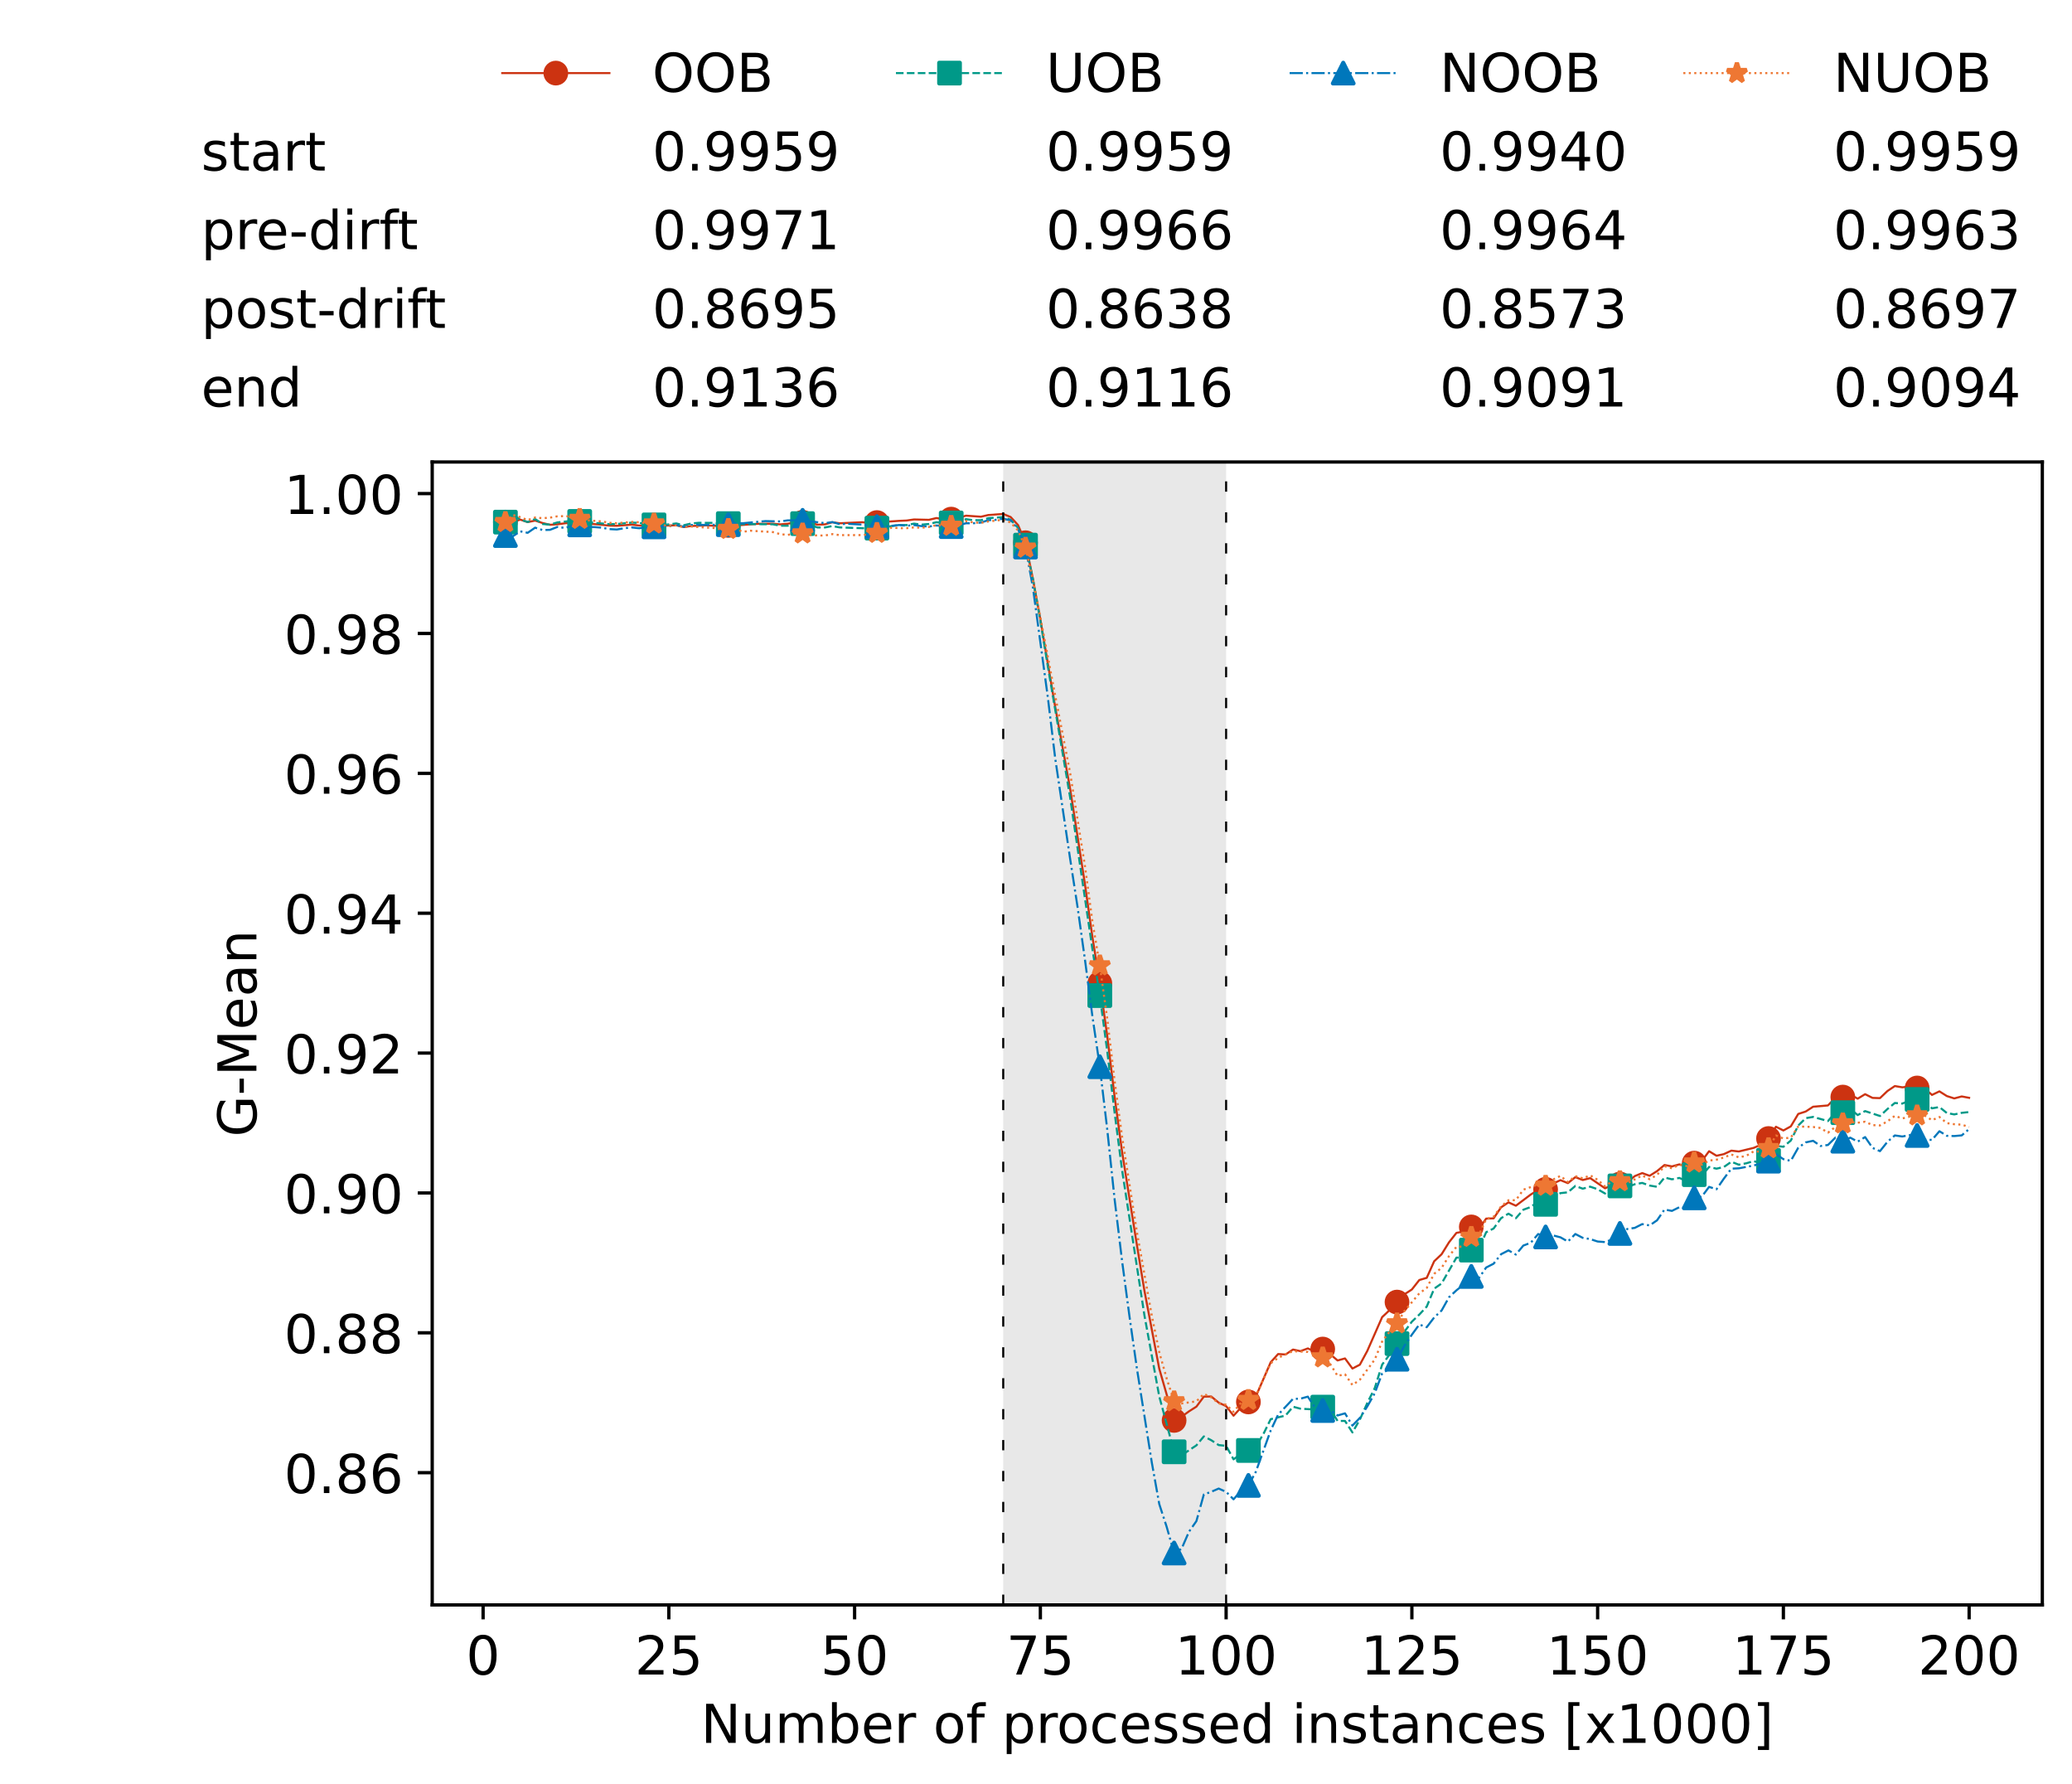 <?xml version="1.0" encoding="utf-8" standalone="no"?>
<!DOCTYPE svg PUBLIC "-//W3C//DTD SVG 1.1//EN"
  "http://www.w3.org/Graphics/SVG/1.1/DTD/svg11.dtd">
<!-- Created with matplotlib (https://matplotlib.org/) -->
<svg height="432.615pt" version="1.1" viewBox="0 0 502.65 432.615" width="502.65pt" xmlns="http://www.w3.org/2000/svg" xmlns:xlink="http://www.w3.org/1999/xlink">
 <defs>
  <style type="text/css">*{stroke-linecap:butt;stroke-linejoin:round;}</style>
 </defs>
 <g id="figure_1">
  <g id="patch_1">
   <path d="M 0 432.615 
L 502.65 432.615 
L 502.65 0 
L 0 0 
z
" style="fill:#ffffff;"/>
  </g>
  <g id="axes_1">
   <g id="patch_2">
    <path d="M 104.85 389.252 
L 495.45 389.252 
L 495.45 112.052 
L 104.85 112.052 
z
" style="fill:#ffffff;"/>
   </g>
   <g id="patch_3">
    <path clip-path="url(#p9f2b0362eb)" d="M 297.446 389.252 
L 297.446 112.052 
L 243.372 112.052 
L 243.372 389.252 
z
" style="fill:#d3d3d3;opacity:0.5;"/>
   </g>
   <g id="matplotlib.axis_1">
    <g id="xtick_1">
     <g id="line2d_1">
      <defs>
       <path d="M 0 0 
L 0 3.5 
" id="mf3a0fd9bcb" style="stroke:#000000;stroke-width:0.8;"/>
      </defs>
      <g>
       <use style="stroke:#000000;stroke-width:0.8;" x="117.197" xlink:href="#mf3a0fd9bcb" y="389.252"/>
      </g>
     </g>
     <g id="text_1">
      <!-- 0 -->
      <g transform="translate(113.061 406.13)scale(0.13 -0.13)">
       <defs>
        <path d="M 31.781 66.406 
Q 24.172 66.406 20.328 58.906 
Q 16.5 51.422 16.5 36.375 
Q 16.5 21.391 20.328 13.891 
Q 24.172 6.391 31.781 6.391 
Q 39.453 6.391 43.281 13.891 
Q 47.125 21.391 47.125 36.375 
Q 47.125 51.422 43.281 58.906 
Q 39.453 66.406 31.781 66.406 
z
M 31.781 74.219 
Q 44.047 74.219 50.516 64.516 
Q 56.984 54.828 56.984 36.375 
Q 56.984 17.969 50.516 8.266 
Q 44.047 -1.422 31.781 -1.422 
Q 19.531 -1.422 13.062 8.266 
Q 6.594 17.969 6.594 36.375 
Q 6.594 54.828 13.062 64.516 
Q 19.531 74.219 31.781 74.219 
z
" id="DejaVuSans-48"/>
       </defs>
       <use xlink:href="#DejaVuSans-48"/>
      </g>
     </g>
    </g>
    <g id="xtick_2">
     <g id="line2d_2">
      <g>
       <use style="stroke:#000000;stroke-width:0.8;" x="162.259" xlink:href="#mf3a0fd9bcb" y="389.252"/>
      </g>
     </g>
     <g id="text_2">
      <!-- 25 -->
      <g transform="translate(153.988 406.13)scale(0.13 -0.13)">
       <defs>
        <path d="M 19.188 8.297 
L 53.609 8.297 
L 53.609 0 
L 7.328 0 
L 7.328 8.297 
Q 12.938 14.109 22.625 23.891 
Q 32.328 33.688 34.812 36.531 
Q 39.547 41.844 41.422 45.531 
Q 43.312 49.219 43.312 52.781 
Q 43.312 58.594 39.234 62.25 
Q 35.156 65.922 28.609 65.922 
Q 23.969 65.922 18.812 64.312 
Q 13.672 62.703 7.812 59.422 
L 7.812 69.391 
Q 13.766 71.781 18.938 73 
Q 24.125 74.219 28.422 74.219 
Q 39.75 74.219 46.484 68.547 
Q 53.219 62.891 53.219 53.422 
Q 53.219 48.922 51.531 44.891 
Q 49.859 40.875 45.406 35.406 
Q 44.188 33.984 37.641 27.219 
Q 31.109 20.453 19.188 8.297 
z
" id="DejaVuSans-50"/>
        <path d="M 10.797 72.906 
L 49.516 72.906 
L 49.516 64.594 
L 19.828 64.594 
L 19.828 46.734 
Q 21.969 47.469 24.109 47.828 
Q 26.266 48.188 28.422 48.188 
Q 40.625 48.188 47.75 41.5 
Q 54.891 34.812 54.891 23.391 
Q 54.891 11.625 47.562 5.094 
Q 40.234 -1.422 26.906 -1.422 
Q 22.312 -1.422 17.547 -0.641 
Q 12.797 0.141 7.719 1.703 
L 7.719 11.625 
Q 12.109 9.234 16.797 8.062 
Q 21.484 6.891 26.703 6.891 
Q 35.156 6.891 40.078 11.328 
Q 45.016 15.766 45.016 23.391 
Q 45.016 31 40.078 35.438 
Q 35.156 39.891 26.703 39.891 
Q 22.75 39.891 18.812 39.016 
Q 14.891 38.141 10.797 36.281 
z
" id="DejaVuSans-53"/>
       </defs>
       <use xlink:href="#DejaVuSans-50"/>
       <use x="63.623" xlink:href="#DejaVuSans-53"/>
      </g>
     </g>
    </g>
    <g id="xtick_3">
     <g id="line2d_3">
      <g>
       <use style="stroke:#000000;stroke-width:0.8;" x="207.322" xlink:href="#mf3a0fd9bcb" y="389.252"/>
      </g>
     </g>
     <g id="text_3">
      <!-- 50 -->
      <g transform="translate(199.05 406.13)scale(0.13 -0.13)">
       <use xlink:href="#DejaVuSans-53"/>
       <use x="63.623" xlink:href="#DejaVuSans-48"/>
      </g>
     </g>
    </g>
    <g id="xtick_4">
     <g id="line2d_4">
      <g>
       <use style="stroke:#000000;stroke-width:0.8;" x="252.384" xlink:href="#mf3a0fd9bcb" y="389.252"/>
      </g>
     </g>
     <g id="text_4">
      <!-- 75 -->
      <g transform="translate(244.113 406.13)scale(0.13 -0.13)">
       <defs>
        <path d="M 8.203 72.906 
L 55.078 72.906 
L 55.078 68.703 
L 28.609 0 
L 18.312 0 
L 43.219 64.594 
L 8.203 64.594 
z
" id="DejaVuSans-55"/>
       </defs>
       <use xlink:href="#DejaVuSans-55"/>
       <use x="63.623" xlink:href="#DejaVuSans-53"/>
      </g>
     </g>
    </g>
    <g id="xtick_5">
     <g id="line2d_5">
      <g>
       <use style="stroke:#000000;stroke-width:0.8;" x="297.446" xlink:href="#mf3a0fd9bcb" y="389.252"/>
      </g>
     </g>
     <g id="text_5">
      <!-- 100 -->
      <g transform="translate(285.039 406.13)scale(0.13 -0.13)">
       <defs>
        <path d="M 12.406 8.297 
L 28.516 8.297 
L 28.516 63.922 
L 10.984 60.406 
L 10.984 69.391 
L 28.422 72.906 
L 38.281 72.906 
L 38.281 8.297 
L 54.391 8.297 
L 54.391 0 
L 12.406 0 
z
" id="DejaVuSans-49"/>
       </defs>
       <use xlink:href="#DejaVuSans-49"/>
       <use x="63.623" xlink:href="#DejaVuSans-48"/>
       <use x="127.246" xlink:href="#DejaVuSans-48"/>
      </g>
     </g>
    </g>
    <g id="xtick_6">
     <g id="line2d_6">
      <g>
       <use style="stroke:#000000;stroke-width:0.8;" x="342.509" xlink:href="#mf3a0fd9bcb" y="389.252"/>
      </g>
     </g>
     <g id="text_6">
      <!-- 125 -->
      <g transform="translate(330.102 406.13)scale(0.13 -0.13)">
       <use xlink:href="#DejaVuSans-49"/>
       <use x="63.623" xlink:href="#DejaVuSans-50"/>
       <use x="127.246" xlink:href="#DejaVuSans-53"/>
      </g>
     </g>
    </g>
    <g id="xtick_7">
     <g id="line2d_7">
      <g>
       <use style="stroke:#000000;stroke-width:0.8;" x="387.571" xlink:href="#mf3a0fd9bcb" y="389.252"/>
      </g>
     </g>
     <g id="text_7">
      <!-- 150 -->
      <g transform="translate(375.164 406.13)scale(0.13 -0.13)">
       <use xlink:href="#DejaVuSans-49"/>
       <use x="63.623" xlink:href="#DejaVuSans-53"/>
       <use x="127.246" xlink:href="#DejaVuSans-48"/>
      </g>
     </g>
    </g>
    <g id="xtick_8">
     <g id="line2d_8">
      <g>
       <use style="stroke:#000000;stroke-width:0.8;" x="432.633" xlink:href="#mf3a0fd9bcb" y="389.252"/>
      </g>
     </g>
     <g id="text_8">
      <!-- 175 -->
      <g transform="translate(420.226 406.13)scale(0.13 -0.13)">
       <use xlink:href="#DejaVuSans-49"/>
       <use x="63.623" xlink:href="#DejaVuSans-55"/>
       <use x="127.246" xlink:href="#DejaVuSans-53"/>
      </g>
     </g>
    </g>
    <g id="xtick_9">
     <g id="line2d_9">
      <g>
       <use style="stroke:#000000;stroke-width:0.8;" x="477.695" xlink:href="#mf3a0fd9bcb" y="389.252"/>
      </g>
     </g>
     <g id="text_9">
      <!-- 200 -->
      <g transform="translate(465.289 406.13)scale(0.13 -0.13)">
       <use xlink:href="#DejaVuSans-50"/>
       <use x="63.623" xlink:href="#DejaVuSans-48"/>
       <use x="127.246" xlink:href="#DejaVuSans-48"/>
      </g>
     </g>
    </g>
    <g id="text_10">
     <!-- Number of processed instances [x1000] -->
     <g transform="translate(170.025 422.711)scale(0.13 -0.13)">
      <defs>
       <path d="M 9.812 72.906 
L 23.094 72.906 
L 55.422 11.922 
L 55.422 72.906 
L 64.984 72.906 
L 64.984 0 
L 51.703 0 
L 19.391 60.984 
L 19.391 0 
L 9.812 0 
z
" id="DejaVuSans-78"/>
       <path d="M 8.5 21.578 
L 8.5 54.688 
L 17.484 54.688 
L 17.484 21.922 
Q 17.484 14.156 20.5 10.266 
Q 23.531 6.391 29.594 6.391 
Q 36.859 6.391 41.078 11.031 
Q 45.312 15.672 45.312 23.688 
L 45.312 54.688 
L 54.297 54.688 
L 54.297 0 
L 45.312 0 
L 45.312 8.406 
Q 42.047 3.422 37.719 1 
Q 33.406 -1.422 27.688 -1.422 
Q 18.266 -1.422 13.375 4.438 
Q 8.5 10.297 8.5 21.578 
z
M 31.109 56 
z
" id="DejaVuSans-117"/>
       <path d="M 52 44.188 
Q 55.375 50.25 60.062 53.125 
Q 64.75 56 71.094 56 
Q 79.641 56 84.281 50.016 
Q 88.922 44.047 88.922 33.016 
L 88.922 0 
L 79.891 0 
L 79.891 32.719 
Q 79.891 40.578 77.094 44.375 
Q 74.312 48.188 68.609 48.188 
Q 61.625 48.188 57.562 43.547 
Q 53.516 38.922 53.516 30.906 
L 53.516 0 
L 44.484 0 
L 44.484 32.719 
Q 44.484 40.625 41.703 44.406 
Q 38.922 48.188 33.109 48.188 
Q 26.219 48.188 22.156 43.531 
Q 18.109 38.875 18.109 30.906 
L 18.109 0 
L 9.078 0 
L 9.078 54.688 
L 18.109 54.688 
L 18.109 46.188 
Q 21.188 51.219 25.484 53.609 
Q 29.781 56 35.688 56 
Q 41.656 56 45.828 52.969 
Q 50 49.953 52 44.188 
z
" id="DejaVuSans-109"/>
       <path d="M 48.688 27.297 
Q 48.688 37.203 44.609 42.844 
Q 40.531 48.484 33.406 48.484 
Q 26.266 48.484 22.188 42.844 
Q 18.109 37.203 18.109 27.297 
Q 18.109 17.391 22.188 11.75 
Q 26.266 6.109 33.406 6.109 
Q 40.531 6.109 44.609 11.75 
Q 48.688 17.391 48.688 27.297 
z
M 18.109 46.391 
Q 20.953 51.266 25.266 53.625 
Q 29.594 56 35.594 56 
Q 45.562 56 51.781 48.094 
Q 58.016 40.188 58.016 27.297 
Q 58.016 14.406 51.781 6.484 
Q 45.562 -1.422 35.594 -1.422 
Q 29.594 -1.422 25.266 0.953 
Q 20.953 3.328 18.109 8.203 
L 18.109 0 
L 9.078 0 
L 9.078 75.984 
L 18.109 75.984 
z
" id="DejaVuSans-98"/>
       <path d="M 56.203 29.594 
L 56.203 25.203 
L 14.891 25.203 
Q 15.484 15.922 20.484 11.062 
Q 25.484 6.203 34.422 6.203 
Q 39.594 6.203 44.453 7.469 
Q 49.312 8.734 54.109 11.281 
L 54.109 2.781 
Q 49.266 0.734 44.188 -0.344 
Q 39.109 -1.422 33.891 -1.422 
Q 20.797 -1.422 13.156 6.188 
Q 5.516 13.812 5.516 26.812 
Q 5.516 40.234 12.766 48.109 
Q 20.016 56 32.328 56 
Q 43.359 56 49.781 48.891 
Q 56.203 41.797 56.203 29.594 
z
M 47.219 32.234 
Q 47.125 39.594 43.094 43.984 
Q 39.062 48.391 32.422 48.391 
Q 24.906 48.391 20.391 44.141 
Q 15.875 39.891 15.188 32.172 
z
" id="DejaVuSans-101"/>
       <path d="M 41.109 46.297 
Q 39.594 47.172 37.812 47.578 
Q 36.031 48 33.891 48 
Q 26.266 48 22.188 43.047 
Q 18.109 38.094 18.109 28.812 
L 18.109 0 
L 9.078 0 
L 9.078 54.688 
L 18.109 54.688 
L 18.109 46.188 
Q 20.953 51.172 25.484 53.578 
Q 30.031 56 36.531 56 
Q 37.453 56 38.578 55.875 
Q 39.703 55.766 41.062 55.516 
z
" id="DejaVuSans-114"/>
       <path id="DejaVuSans-32"/>
       <path d="M 30.609 48.391 
Q 23.391 48.391 19.188 42.75 
Q 14.984 37.109 14.984 27.297 
Q 14.984 17.484 19.156 11.844 
Q 23.344 6.203 30.609 6.203 
Q 37.797 6.203 41.984 11.859 
Q 46.188 17.531 46.188 27.297 
Q 46.188 37.016 41.984 42.703 
Q 37.797 48.391 30.609 48.391 
z
M 30.609 56 
Q 42.328 56 49.016 48.375 
Q 55.719 40.766 55.719 27.297 
Q 55.719 13.875 49.016 6.219 
Q 42.328 -1.422 30.609 -1.422 
Q 18.844 -1.422 12.172 6.219 
Q 5.516 13.875 5.516 27.297 
Q 5.516 40.766 12.172 48.375 
Q 18.844 56 30.609 56 
z
" id="DejaVuSans-111"/>
       <path d="M 37.109 75.984 
L 37.109 68.5 
L 28.516 68.5 
Q 23.688 68.5 21.797 66.547 
Q 19.922 64.594 19.922 59.516 
L 19.922 54.688 
L 34.719 54.688 
L 34.719 47.703 
L 19.922 47.703 
L 19.922 0 
L 10.891 0 
L 10.891 47.703 
L 2.297 47.703 
L 2.297 54.688 
L 10.891 54.688 
L 10.891 58.5 
Q 10.891 67.625 15.141 71.797 
Q 19.391 75.984 28.609 75.984 
z
" id="DejaVuSans-102"/>
       <path d="M 18.109 8.203 
L 18.109 -20.797 
L 9.078 -20.797 
L 9.078 54.688 
L 18.109 54.688 
L 18.109 46.391 
Q 20.953 51.266 25.266 53.625 
Q 29.594 56 35.594 56 
Q 45.562 56 51.781 48.094 
Q 58.016 40.188 58.016 27.297 
Q 58.016 14.406 51.781 6.484 
Q 45.562 -1.422 35.594 -1.422 
Q 29.594 -1.422 25.266 0.953 
Q 20.953 3.328 18.109 8.203 
z
M 48.688 27.297 
Q 48.688 37.203 44.609 42.844 
Q 40.531 48.484 33.406 48.484 
Q 26.266 48.484 22.188 42.844 
Q 18.109 37.203 18.109 27.297 
Q 18.109 17.391 22.188 11.75 
Q 26.266 6.109 33.406 6.109 
Q 40.531 6.109 44.609 11.75 
Q 48.688 17.391 48.688 27.297 
z
" id="DejaVuSans-112"/>
       <path d="M 48.781 52.594 
L 48.781 44.188 
Q 44.969 46.297 41.141 47.344 
Q 37.312 48.391 33.406 48.391 
Q 24.656 48.391 19.812 42.844 
Q 14.984 37.312 14.984 27.297 
Q 14.984 17.281 19.812 11.734 
Q 24.656 6.203 33.406 6.203 
Q 37.312 6.203 41.141 7.25 
Q 44.969 8.297 48.781 10.406 
L 48.781 2.094 
Q 45.016 0.344 40.984 -0.531 
Q 36.969 -1.422 32.422 -1.422 
Q 20.062 -1.422 12.781 6.344 
Q 5.516 14.109 5.516 27.297 
Q 5.516 40.672 12.859 48.328 
Q 20.219 56 33.016 56 
Q 37.156 56 41.109 55.141 
Q 45.062 54.297 48.781 52.594 
z
" id="DejaVuSans-99"/>
       <path d="M 44.281 53.078 
L 44.281 44.578 
Q 40.484 46.531 36.375 47.5 
Q 32.281 48.484 27.875 48.484 
Q 21.188 48.484 17.844 46.438 
Q 14.5 44.391 14.5 40.281 
Q 14.5 37.156 16.891 35.375 
Q 19.281 33.594 26.516 31.984 
L 29.594 31.297 
Q 39.156 29.25 43.188 25.516 
Q 47.219 21.781 47.219 15.094 
Q 47.219 7.469 41.188 3.016 
Q 35.156 -1.422 24.609 -1.422 
Q 20.219 -1.422 15.453 -0.562 
Q 10.688 0.297 5.422 2 
L 5.422 11.281 
Q 10.406 8.688 15.234 7.391 
Q 20.062 6.109 24.812 6.109 
Q 31.156 6.109 34.562 8.281 
Q 37.984 10.453 37.984 14.406 
Q 37.984 18.062 35.516 20.016 
Q 33.062 21.969 24.703 23.781 
L 21.578 24.516 
Q 13.234 26.266 9.516 29.906 
Q 5.812 33.547 5.812 39.891 
Q 5.812 47.609 11.281 51.797 
Q 16.75 56 26.812 56 
Q 31.781 56 36.172 55.266 
Q 40.578 54.547 44.281 53.078 
z
" id="DejaVuSans-115"/>
       <path d="M 45.406 46.391 
L 45.406 75.984 
L 54.391 75.984 
L 54.391 0 
L 45.406 0 
L 45.406 8.203 
Q 42.578 3.328 38.25 0.953 
Q 33.938 -1.422 27.875 -1.422 
Q 17.969 -1.422 11.734 6.484 
Q 5.516 14.406 5.516 27.297 
Q 5.516 40.188 11.734 48.094 
Q 17.969 56 27.875 56 
Q 33.938 56 38.25 53.625 
Q 42.578 51.266 45.406 46.391 
z
M 14.797 27.297 
Q 14.797 17.391 18.875 11.75 
Q 22.953 6.109 30.078 6.109 
Q 37.203 6.109 41.297 11.75 
Q 45.406 17.391 45.406 27.297 
Q 45.406 37.203 41.297 42.844 
Q 37.203 48.484 30.078 48.484 
Q 22.953 48.484 18.875 42.844 
Q 14.797 37.203 14.797 27.297 
z
" id="DejaVuSans-100"/>
       <path d="M 9.422 54.688 
L 18.406 54.688 
L 18.406 0 
L 9.422 0 
z
M 9.422 75.984 
L 18.406 75.984 
L 18.406 64.594 
L 9.422 64.594 
z
" id="DejaVuSans-105"/>
       <path d="M 54.891 33.016 
L 54.891 0 
L 45.906 0 
L 45.906 32.719 
Q 45.906 40.484 42.875 44.328 
Q 39.844 48.188 33.797 48.188 
Q 26.516 48.188 22.312 43.547 
Q 18.109 38.922 18.109 30.906 
L 18.109 0 
L 9.078 0 
L 9.078 54.688 
L 18.109 54.688 
L 18.109 46.188 
Q 21.344 51.125 25.703 53.562 
Q 30.078 56 35.797 56 
Q 45.219 56 50.047 50.172 
Q 54.891 44.344 54.891 33.016 
z
" id="DejaVuSans-110"/>
       <path d="M 18.312 70.219 
L 18.312 54.688 
L 36.812 54.688 
L 36.812 47.703 
L 18.312 47.703 
L 18.312 18.016 
Q 18.312 11.328 20.141 9.422 
Q 21.969 7.516 27.594 7.516 
L 36.812 7.516 
L 36.812 0 
L 27.594 0 
Q 17.188 0 13.234 3.875 
Q 9.281 7.766 9.281 18.016 
L 9.281 47.703 
L 2.688 47.703 
L 2.688 54.688 
L 9.281 54.688 
L 9.281 70.219 
z
" id="DejaVuSans-116"/>
       <path d="M 34.281 27.484 
Q 23.391 27.484 19.188 25 
Q 14.984 22.516 14.984 16.5 
Q 14.984 11.719 18.141 8.906 
Q 21.297 6.109 26.703 6.109 
Q 34.188 6.109 38.703 11.406 
Q 43.219 16.703 43.219 25.484 
L 43.219 27.484 
z
M 52.203 31.203 
L 52.203 0 
L 43.219 0 
L 43.219 8.297 
Q 40.141 3.328 35.547 0.953 
Q 30.953 -1.422 24.312 -1.422 
Q 15.922 -1.422 10.953 3.297 
Q 6 8.016 6 15.922 
Q 6 25.141 12.172 29.828 
Q 18.359 34.516 30.609 34.516 
L 43.219 34.516 
L 43.219 35.406 
Q 43.219 41.609 39.141 45 
Q 35.062 48.391 27.688 48.391 
Q 23 48.391 18.547 47.266 
Q 14.109 46.141 10.016 43.891 
L 10.016 52.203 
Q 14.938 54.109 19.578 55.047 
Q 24.219 56 28.609 56 
Q 40.484 56 46.344 49.844 
Q 52.203 43.703 52.203 31.203 
z
" id="DejaVuSans-97"/>
       <path d="M 8.594 75.984 
L 29.297 75.984 
L 29.297 69 
L 17.578 69 
L 17.578 -6.203 
L 29.297 -6.203 
L 29.297 -13.188 
L 8.594 -13.188 
z
" id="DejaVuSans-91"/>
       <path d="M 54.891 54.688 
L 35.109 28.078 
L 55.906 0 
L 45.312 0 
L 29.391 21.484 
L 13.484 0 
L 2.875 0 
L 24.125 28.609 
L 4.688 54.688 
L 15.281 54.688 
L 29.781 35.203 
L 44.281 54.688 
z
" id="DejaVuSans-120"/>
       <path d="M 30.422 75.984 
L 30.422 -13.188 
L 9.719 -13.188 
L 9.719 -6.203 
L 21.391 -6.203 
L 21.391 69 
L 9.719 69 
L 9.719 75.984 
z
" id="DejaVuSans-93"/>
      </defs>
      <use xlink:href="#DejaVuSans-78"/>
      <use x="74.805" xlink:href="#DejaVuSans-117"/>
      <use x="138.184" xlink:href="#DejaVuSans-109"/>
      <use x="235.596" xlink:href="#DejaVuSans-98"/>
      <use x="299.072" xlink:href="#DejaVuSans-101"/>
      <use x="360.596" xlink:href="#DejaVuSans-114"/>
      <use x="401.709" xlink:href="#DejaVuSans-32"/>
      <use x="433.496" xlink:href="#DejaVuSans-111"/>
      <use x="494.678" xlink:href="#DejaVuSans-102"/>
      <use x="529.883" xlink:href="#DejaVuSans-32"/>
      <use x="561.67" xlink:href="#DejaVuSans-112"/>
      <use x="625.146" xlink:href="#DejaVuSans-114"/>
      <use x="664.01" xlink:href="#DejaVuSans-111"/>
      <use x="725.191" xlink:href="#DejaVuSans-99"/>
      <use x="780.172" xlink:href="#DejaVuSans-101"/>
      <use x="841.695" xlink:href="#DejaVuSans-115"/>
      <use x="893.795" xlink:href="#DejaVuSans-115"/>
      <use x="945.895" xlink:href="#DejaVuSans-101"/>
      <use x="1007.418" xlink:href="#DejaVuSans-100"/>
      <use x="1070.895" xlink:href="#DejaVuSans-32"/>
      <use x="1102.682" xlink:href="#DejaVuSans-105"/>
      <use x="1130.465" xlink:href="#DejaVuSans-110"/>
      <use x="1193.844" xlink:href="#DejaVuSans-115"/>
      <use x="1245.943" xlink:href="#DejaVuSans-116"/>
      <use x="1285.152" xlink:href="#DejaVuSans-97"/>
      <use x="1346.432" xlink:href="#DejaVuSans-110"/>
      <use x="1409.811" xlink:href="#DejaVuSans-99"/>
      <use x="1464.791" xlink:href="#DejaVuSans-101"/>
      <use x="1526.314" xlink:href="#DejaVuSans-115"/>
      <use x="1578.414" xlink:href="#DejaVuSans-32"/>
      <use x="1610.201" xlink:href="#DejaVuSans-91"/>
      <use x="1649.215" xlink:href="#DejaVuSans-120"/>
      <use x="1708.395" xlink:href="#DejaVuSans-49"/>
      <use x="1772.018" xlink:href="#DejaVuSans-48"/>
      <use x="1835.641" xlink:href="#DejaVuSans-48"/>
      <use x="1899.264" xlink:href="#DejaVuSans-48"/>
      <use x="1962.887" xlink:href="#DejaVuSans-93"/>
     </g>
    </g>
   </g>
   <g id="matplotlib.axis_2">
    <g id="ytick_1">
     <g id="line2d_10">
      <defs>
       <path d="M 0 0 
L -3.5 0 
" id="m26e1f454eb" style="stroke:#000000;stroke-width:0.8;"/>
      </defs>
      <g>
       <use style="stroke:#000000;stroke-width:0.8;" x="104.85" xlink:href="#m26e1f454eb" y="357.179"/>
      </g>
     </g>
     <g id="text_11">
      <!-- 0.86 -->
      <g transform="translate(68.905 362.118)scale(0.13 -0.13)">
       <defs>
        <path d="M 10.688 12.406 
L 21 12.406 
L 21 0 
L 10.688 0 
z
" id="DejaVuSans-46"/>
        <path d="M 31.781 34.625 
Q 24.75 34.625 20.719 30.859 
Q 16.703 27.094 16.703 20.516 
Q 16.703 13.922 20.719 10.156 
Q 24.75 6.391 31.781 6.391 
Q 38.812 6.391 42.859 10.172 
Q 46.922 13.969 46.922 20.516 
Q 46.922 27.094 42.891 30.859 
Q 38.875 34.625 31.781 34.625 
z
M 21.922 38.812 
Q 15.578 40.375 12.031 44.719 
Q 8.5 49.078 8.5 55.328 
Q 8.5 64.062 14.719 69.141 
Q 20.953 74.219 31.781 74.219 
Q 42.672 74.219 48.875 69.141 
Q 55.078 64.062 55.078 55.328 
Q 55.078 49.078 51.531 44.719 
Q 48 40.375 41.703 38.812 
Q 48.828 37.156 52.797 32.312 
Q 56.781 27.484 56.781 20.516 
Q 56.781 9.906 50.312 4.234 
Q 43.844 -1.422 31.781 -1.422 
Q 19.734 -1.422 13.25 4.234 
Q 6.781 9.906 6.781 20.516 
Q 6.781 27.484 10.781 32.312 
Q 14.797 37.156 21.922 38.812 
z
M 18.312 54.391 
Q 18.312 48.734 21.844 45.562 
Q 25.391 42.391 31.781 42.391 
Q 38.141 42.391 41.719 45.562 
Q 45.312 48.734 45.312 54.391 
Q 45.312 60.062 41.719 63.234 
Q 38.141 66.406 31.781 66.406 
Q 25.391 66.406 21.844 63.234 
Q 18.312 60.062 18.312 54.391 
z
" id="DejaVuSans-56"/>
        <path d="M 33.016 40.375 
Q 26.375 40.375 22.484 35.828 
Q 18.609 31.297 18.609 23.391 
Q 18.609 15.531 22.484 10.953 
Q 26.375 6.391 33.016 6.391 
Q 39.656 6.391 43.531 10.953 
Q 47.406 15.531 47.406 23.391 
Q 47.406 31.297 43.531 35.828 
Q 39.656 40.375 33.016 40.375 
z
M 52.594 71.297 
L 52.594 62.312 
Q 48.875 64.062 45.094 64.984 
Q 41.312 65.922 37.594 65.922 
Q 27.828 65.922 22.672 59.328 
Q 17.531 52.734 16.797 39.406 
Q 19.672 43.656 24.016 45.922 
Q 28.375 48.188 33.594 48.188 
Q 44.578 48.188 50.953 41.516 
Q 57.328 34.859 57.328 23.391 
Q 57.328 12.156 50.688 5.359 
Q 44.047 -1.422 33.016 -1.422 
Q 20.359 -1.422 13.672 8.266 
Q 6.984 17.969 6.984 36.375 
Q 6.984 53.656 15.188 63.938 
Q 23.391 74.219 37.203 74.219 
Q 40.922 74.219 44.703 73.484 
Q 48.484 72.75 52.594 71.297 
z
" id="DejaVuSans-54"/>
       </defs>
       <use xlink:href="#DejaVuSans-48"/>
       <use x="63.623" xlink:href="#DejaVuSans-46"/>
       <use x="95.41" xlink:href="#DejaVuSans-56"/>
       <use x="159.033" xlink:href="#DejaVuSans-54"/>
      </g>
     </g>
    </g>
    <g id="ytick_2">
     <g id="line2d_11">
      <g>
       <use style="stroke:#000000;stroke-width:0.8;" x="104.85" xlink:href="#m26e1f454eb" y="323.255"/>
      </g>
     </g>
     <g id="text_12">
      <!-- 0.88 -->
      <g transform="translate(68.905 328.194)scale(0.13 -0.13)">
       <use xlink:href="#DejaVuSans-48"/>
       <use x="63.623" xlink:href="#DejaVuSans-46"/>
       <use x="95.41" xlink:href="#DejaVuSans-56"/>
       <use x="159.033" xlink:href="#DejaVuSans-56"/>
      </g>
     </g>
    </g>
    <g id="ytick_3">
     <g id="line2d_12">
      <g>
       <use style="stroke:#000000;stroke-width:0.8;" x="104.85" xlink:href="#m26e1f454eb" y="289.331"/>
      </g>
     </g>
     <g id="text_13">
      <!-- 0.90 -->
      <g transform="translate(68.905 294.27)scale(0.13 -0.13)">
       <defs>
        <path d="M 10.984 1.516 
L 10.984 10.5 
Q 14.703 8.734 18.5 7.812 
Q 22.312 6.891 25.984 6.891 
Q 35.75 6.891 40.891 13.453 
Q 46.047 20.016 46.781 33.406 
Q 43.953 29.203 39.594 26.953 
Q 35.25 24.703 29.984 24.703 
Q 19.047 24.703 12.672 31.312 
Q 6.297 37.938 6.297 49.422 
Q 6.297 60.641 12.938 67.422 
Q 19.578 74.219 30.609 74.219 
Q 43.266 74.219 49.922 64.516 
Q 56.594 54.828 56.594 36.375 
Q 56.594 19.141 48.406 8.859 
Q 40.234 -1.422 26.422 -1.422 
Q 22.703 -1.422 18.891 -0.688 
Q 15.094 0.047 10.984 1.516 
z
M 30.609 32.422 
Q 37.25 32.422 41.125 36.953 
Q 45.016 41.5 45.016 49.422 
Q 45.016 57.281 41.125 61.844 
Q 37.25 66.406 30.609 66.406 
Q 23.969 66.406 20.094 61.844 
Q 16.219 57.281 16.219 49.422 
Q 16.219 41.5 20.094 36.953 
Q 23.969 32.422 30.609 32.422 
z
" id="DejaVuSans-57"/>
       </defs>
       <use xlink:href="#DejaVuSans-48"/>
       <use x="63.623" xlink:href="#DejaVuSans-46"/>
       <use x="95.41" xlink:href="#DejaVuSans-57"/>
       <use x="159.033" xlink:href="#DejaVuSans-48"/>
      </g>
     </g>
    </g>
    <g id="ytick_4">
     <g id="line2d_13">
      <g>
       <use style="stroke:#000000;stroke-width:0.8;" x="104.85" xlink:href="#m26e1f454eb" y="255.407"/>
      </g>
     </g>
     <g id="text_14">
      <!-- 0.92 -->
      <g transform="translate(68.905 260.346)scale(0.13 -0.13)">
       <use xlink:href="#DejaVuSans-48"/>
       <use x="63.623" xlink:href="#DejaVuSans-46"/>
       <use x="95.41" xlink:href="#DejaVuSans-57"/>
       <use x="159.033" xlink:href="#DejaVuSans-50"/>
      </g>
     </g>
    </g>
    <g id="ytick_5">
     <g id="line2d_14">
      <g>
       <use style="stroke:#000000;stroke-width:0.8;" x="104.85" xlink:href="#m26e1f454eb" y="221.484"/>
      </g>
     </g>
     <g id="text_15">
      <!-- 0.94 -->
      <g transform="translate(68.905 226.423)scale(0.13 -0.13)">
       <defs>
        <path d="M 37.797 64.312 
L 12.891 25.391 
L 37.797 25.391 
z
M 35.203 72.906 
L 47.609 72.906 
L 47.609 25.391 
L 58.016 25.391 
L 58.016 17.188 
L 47.609 17.188 
L 47.609 0 
L 37.797 0 
L 37.797 17.188 
L 4.891 17.188 
L 4.891 26.703 
z
" id="DejaVuSans-52"/>
       </defs>
       <use xlink:href="#DejaVuSans-48"/>
       <use x="63.623" xlink:href="#DejaVuSans-46"/>
       <use x="95.41" xlink:href="#DejaVuSans-57"/>
       <use x="159.033" xlink:href="#DejaVuSans-52"/>
      </g>
     </g>
    </g>
    <g id="ytick_6">
     <g id="line2d_15">
      <g>
       <use style="stroke:#000000;stroke-width:0.8;" x="104.85" xlink:href="#m26e1f454eb" y="187.56"/>
      </g>
     </g>
     <g id="text_16">
      <!-- 0.96 -->
      <g transform="translate(68.905 192.499)scale(0.13 -0.13)">
       <use xlink:href="#DejaVuSans-48"/>
       <use x="63.623" xlink:href="#DejaVuSans-46"/>
       <use x="95.41" xlink:href="#DejaVuSans-57"/>
       <use x="159.033" xlink:href="#DejaVuSans-54"/>
      </g>
     </g>
    </g>
    <g id="ytick_7">
     <g id="line2d_16">
      <g>
       <use style="stroke:#000000;stroke-width:0.8;" x="104.85" xlink:href="#m26e1f454eb" y="153.636"/>
      </g>
     </g>
     <g id="text_17">
      <!-- 0.98 -->
      <g transform="translate(68.905 158.575)scale(0.13 -0.13)">
       <use xlink:href="#DejaVuSans-48"/>
       <use x="63.623" xlink:href="#DejaVuSans-46"/>
       <use x="95.41" xlink:href="#DejaVuSans-57"/>
       <use x="159.033" xlink:href="#DejaVuSans-56"/>
      </g>
     </g>
    </g>
    <g id="ytick_8">
     <g id="line2d_17">
      <g>
       <use style="stroke:#000000;stroke-width:0.8;" x="104.85" xlink:href="#m26e1f454eb" y="119.712"/>
      </g>
     </g>
     <g id="text_18">
      <!-- 1.00 -->
      <g transform="translate(68.905 124.651)scale(0.13 -0.13)">
       <use xlink:href="#DejaVuSans-49"/>
       <use x="63.623" xlink:href="#DejaVuSans-46"/>
       <use x="95.41" xlink:href="#DejaVuSans-48"/>
       <use x="159.033" xlink:href="#DejaVuSans-48"/>
      </g>
     </g>
    </g>
    <g id="text_19">
     <!-- G-Mean -->
     <g transform="translate(62.201 275.744)rotate(-90)scale(0.13 -0.13)">
      <defs>
       <path d="M 59.516 10.406 
L 59.516 29.984 
L 43.406 29.984 
L 43.406 38.094 
L 69.281 38.094 
L 69.281 6.781 
Q 63.578 2.734 56.688 0.656 
Q 49.812 -1.422 42 -1.422 
Q 24.906 -1.422 15.25 8.562 
Q 5.609 18.562 5.609 36.375 
Q 5.609 54.25 15.25 64.234 
Q 24.906 74.219 42 74.219 
Q 49.125 74.219 55.547 72.453 
Q 61.969 70.703 67.391 67.281 
L 67.391 56.781 
Q 61.922 61.422 55.766 63.766 
Q 49.609 66.109 42.828 66.109 
Q 29.438 66.109 22.719 58.641 
Q 16.016 51.172 16.016 36.375 
Q 16.016 21.625 22.719 14.156 
Q 29.438 6.688 42.828 6.688 
Q 48.047 6.688 52.141 7.594 
Q 56.25 8.5 59.516 10.406 
z
" id="DejaVuSans-71"/>
       <path d="M 4.891 31.391 
L 31.203 31.391 
L 31.203 23.391 
L 4.891 23.391 
z
" id="DejaVuSans-45"/>
       <path d="M 9.812 72.906 
L 24.516 72.906 
L 43.109 23.297 
L 61.812 72.906 
L 76.516 72.906 
L 76.516 0 
L 66.891 0 
L 66.891 64.016 
L 48.094 14.016 
L 38.188 14.016 
L 19.391 64.016 
L 19.391 0 
L 9.812 0 
z
" id="DejaVuSans-77"/>
      </defs>
      <use xlink:href="#DejaVuSans-71"/>
      <use x="77.49" xlink:href="#DejaVuSans-45"/>
      <use x="113.574" xlink:href="#DejaVuSans-77"/>
      <use x="199.854" xlink:href="#DejaVuSans-101"/>
      <use x="261.377" xlink:href="#DejaVuSans-97"/>
      <use x="322.656" xlink:href="#DejaVuSans-110"/>
     </g>
    </g>
   </g>
   <g id="line2d_18"/>
   <g id="line2d_19"/>
   <g id="line2d_20"/>
   <g id="line2d_21"/>
   <g id="line2d_22"/>
   <g id="line2d_23">
    <path clip-path="url(#p9f2b0362eb)" d="M 122.605 126.635 
L 124.407 126.622 
L 126.21 126.022 
L 128.012 126.636 
L 129.815 126.258 
L 131.617 126.849 
L 133.419 127.281 
L 135.222 127.161 
L 138.827 126.674 
L 144.234 127.115 
L 147.839 127.48 
L 149.642 127.528 
L 153.247 127.237 
L 155.049 127.463 
L 160.457 127.49 
L 164.062 127.396 
L 165.864 127.829 
L 167.667 127.579 
L 171.272 127.419 
L 174.877 127.599 
L 176.679 127.432 
L 178.482 127.441 
L 183.889 127.026 
L 187.494 127.012 
L 189.297 127.18 
L 191.099 127.017 
L 192.902 126.675 
L 196.507 126.76 
L 198.309 127.261 
L 200.112 127.178 
L 201.914 126.663 
L 203.717 126.913 
L 209.124 126.658 
L 210.927 126.823 
L 214.532 126.574 
L 218.137 126.328 
L 219.939 126.248 
L 221.742 125.987 
L 225.347 126.076 
L 227.149 125.647 
L 228.952 125.897 
L 230.754 125.906 
L 232.557 125.567 
L 234.359 125.069 
L 237.964 125.324 
L 239.767 124.907 
L 243.372 124.652 
L 245.174 125.395 
L 246.976 127.349 
L 248.779 131.635 
L 250.581 140.428 
L 252.384 150.216 
L 255.989 171.494 
L 259.594 191.226 
L 263.199 214.452 
L 265.001 227.208 
L 266.804 238.469 
L 268.606 251.254 
L 270.409 266.108 
L 272.211 279.39 
L 275.816 302.047 
L 277.619 312.997 
L 281.224 331.946 
L 284.829 344.495 
L 286.631 343.614 
L 288.434 342.302 
L 290.236 341.159 
L 292.039 338.733 
L 293.841 338.696 
L 295.644 340.193 
L 297.446 341.028 
L 299.249 343.356 
L 301.051 341.377 
L 304.656 338.689 
L 308.261 330.392 
L 310.064 328.399 
L 311.866 328.51 
L 313.669 327.31 
L 315.471 327.7 
L 317.274 327.035 
L 319.076 327.876 
L 320.879 327.19 
L 322.681 328.427 
L 324.484 329.959 
L 326.286 329.466 
L 328.089 331.916 
L 329.891 330.983 
L 331.694 327.642 
L 335.299 319.446 
L 337.101 317.75 
L 340.706 313.909 
L 342.509 312.741 
L 344.311 310.448 
L 346.114 309.921 
L 347.916 305.901 
L 349.719 304.198 
L 351.521 301.297 
L 353.324 299.012 
L 355.126 298.683 
L 356.928 297.573 
L 358.731 298.099 
L 360.533 295.552 
L 362.336 295.496 
L 364.138 292.829 
L 365.941 291.61 
L 367.743 292.429 
L 371.348 289.714 
L 373.151 288.592 
L 374.953 288.46 
L 376.756 287.059 
L 378.558 286.228 
L 380.361 286.951 
L 382.163 285.496 
L 383.966 286.194 
L 385.768 285.737 
L 389.373 288.206 
L 391.176 287.41 
L 392.978 287.166 
L 394.781 286.666 
L 396.583 285.247 
L 398.386 284.51 
L 400.188 285.169 
L 401.991 284.031 
L 403.793 282.551 
L 405.596 282.894 
L 407.398 282.401 
L 409.201 282.818 
L 411.003 282.097 
L 412.806 281.638 
L 414.608 279.21 
L 416.411 280.309 
L 418.213 279.908 
L 420.016 279.069 
L 421.818 279.272 
L 425.423 278.403 
L 427.226 277.622 
L 429.028 276.131 
L 430.831 273.275 
L 432.633 274.18 
L 434.436 273.182 
L 436.238 270.167 
L 438.041 269.585 
L 439.843 268.417 
L 443.448 268.108 
L 445.251 266.225 
L 447.053 266.078 
L 448.856 265.461 
L 450.658 266.466 
L 452.461 265.377 
L 454.263 266.277 
L 456.066 266.335 
L 457.868 264.616 
L 459.671 263.405 
L 461.473 263.708 
L 463.276 263.533 
L 465.078 263.875 
L 466.881 263.953 
L 468.683 265.556 
L 470.485 264.691 
L 472.288 265.83 
L 474.09 266.402 
L 475.893 265.922 
L 477.695 266.259 
L 477.695 266.259 
" style="fill:none;stroke:#cc3311;stroke-linecap:square;stroke-width:0.5;"/>
    <defs>
     <path d="M 0 2.5 
C 0.663 2.5 1.299 2.237 1.768 1.768 
C 2.237 1.299 2.5 0.663 2.5 0 
C 2.5 -0.663 2.237 -1.299 1.768 -1.768 
C 1.299 -2.237 0.663 -2.5 0 -2.5 
C -0.663 -2.5 -1.299 -2.237 -1.768 -1.768 
C -2.237 -1.299 -2.5 -0.663 -2.5 0 
C -2.5 0.663 -2.237 1.299 -1.768 1.768 
C -1.299 2.237 -0.663 2.5 0 2.5 
z
" id="mb4e3d6e659" style="stroke:#cc3311;"/>
    </defs>
    <g clip-path="url(#p9f2b0362eb)">
     <use style="fill:#cc3311;stroke:#cc3311;" x="122.605" xlink:href="#mb4e3d6e659" y="126.635"/>
     <use style="fill:#cc3311;stroke:#cc3311;" x="140.629" xlink:href="#mb4e3d6e659" y="126.792"/>
     <use style="fill:#cc3311;stroke:#cc3311;" x="158.654" xlink:href="#mb4e3d6e659" y="127.495"/>
     <use style="fill:#cc3311;stroke:#cc3311;" x="176.679" xlink:href="#mb4e3d6e659" y="127.432"/>
     <use style="fill:#cc3311;stroke:#cc3311;" x="194.704" xlink:href="#mb4e3d6e659" y="126.675"/>
     <use style="fill:#cc3311;stroke:#cc3311;" x="212.729" xlink:href="#mb4e3d6e659" y="126.743"/>
     <use style="fill:#cc3311;stroke:#cc3311;" x="230.754" xlink:href="#mb4e3d6e659" y="125.906"/>
     <use style="fill:#cc3311;stroke:#cc3311;" x="248.779" xlink:href="#mb4e3d6e659" y="131.635"/>
     <use style="fill:#cc3311;stroke:#cc3311;" x="266.804" xlink:href="#mb4e3d6e659" y="238.469"/>
     <use style="fill:#cc3311;stroke:#cc3311;" x="284.829" xlink:href="#mb4e3d6e659" y="344.495"/>
     <use style="fill:#cc3311;stroke:#cc3311;" x="302.854" xlink:href="#mb4e3d6e659" y="340.02"/>
     <use style="fill:#cc3311;stroke:#cc3311;" x="320.879" xlink:href="#mb4e3d6e659" y="327.19"/>
     <use style="fill:#cc3311;stroke:#cc3311;" x="338.904" xlink:href="#mb4e3d6e659" y="315.798"/>
     <use style="fill:#cc3311;stroke:#cc3311;" x="356.928" xlink:href="#mb4e3d6e659" y="297.573"/>
     <use style="fill:#cc3311;stroke:#cc3311;" x="374.953" xlink:href="#mb4e3d6e659" y="288.46"/>
     <use style="fill:#cc3311;stroke:#cc3311;" x="392.978" xlink:href="#mb4e3d6e659" y="287.166"/>
     <use style="fill:#cc3311;stroke:#cc3311;" x="411.003" xlink:href="#mb4e3d6e659" y="282.097"/>
     <use style="fill:#cc3311;stroke:#cc3311;" x="429.028" xlink:href="#mb4e3d6e659" y="276.131"/>
     <use style="fill:#cc3311;stroke:#cc3311;" x="447.053" xlink:href="#mb4e3d6e659" y="266.078"/>
     <use style="fill:#cc3311;stroke:#cc3311;" x="465.078" xlink:href="#mb4e3d6e659" y="263.875"/>
    </g>
   </g>
   <g id="line2d_24"/>
   <g id="line2d_25"/>
   <g id="line2d_26"/>
   <g id="line2d_27"/>
   <g id="line2d_28">
    <path clip-path="url(#p9f2b0362eb)" d="M 122.605 126.635 
L 124.407 124.871 
L 126.21 125.986 
L 128.012 126.609 
L 129.815 125.884 
L 131.617 127.089 
L 133.419 127.243 
L 135.222 126.703 
L 138.827 126.313 
L 147.839 127.126 
L 149.642 127.093 
L 153.247 126.752 
L 155.049 126.818 
L 158.654 127.305 
L 160.457 127.391 
L 164.062 126.954 
L 165.864 127.385 
L 167.667 126.97 
L 169.469 126.801 
L 173.074 126.811 
L 174.877 127.08 
L 176.679 126.995 
L 180.284 127.1 
L 187.494 127.159 
L 189.297 127.495 
L 191.099 127.508 
L 192.902 127.082 
L 194.704 126.996 
L 196.507 127.334 
L 198.309 127.928 
L 200.112 127.928 
L 201.914 127.586 
L 203.717 127.92 
L 210.927 128.168 
L 212.729 128.092 
L 218.137 127.339 
L 219.939 127.347 
L 221.742 127.002 
L 223.544 127.247 
L 225.347 127.088 
L 227.149 126.659 
L 228.952 126.824 
L 230.754 126.836 
L 232.557 126.499 
L 234.359 125.911 
L 236.162 126.168 
L 237.964 126.169 
L 239.767 125.668 
L 243.372 125.411 
L 245.174 126.066 
L 246.976 128.021 
L 248.779 132.219 
L 250.581 140.47 
L 252.384 150.537 
L 254.186 161.546 
L 257.791 182.682 
L 259.594 193.338 
L 265.001 230.134 
L 266.804 241.461 
L 268.606 254.939 
L 270.409 269.959 
L 272.211 283.822 
L 277.619 318.976 
L 281.224 338.669 
L 284.829 352.111 
L 286.631 352.952 
L 290.236 350.549 
L 292.039 348.378 
L 293.841 349.303 
L 295.644 350.481 
L 297.446 350.667 
L 299.249 353.937 
L 301.051 352.651 
L 302.854 351.786 
L 304.656 350.796 
L 306.459 347.861 
L 308.261 344.198 
L 311.866 343.318 
L 313.669 341.177 
L 315.471 341.654 
L 319.076 341.861 
L 320.879 341.282 
L 322.681 341.76 
L 324.484 344.625 
L 326.286 344.628 
L 328.089 347.416 
L 329.891 344.287 
L 331.694 340.269 
L 333.496 336.674 
L 335.299 330.963 
L 337.101 328.542 
L 338.904 325.867 
L 340.706 322.977 
L 342.509 320.55 
L 344.311 318.829 
L 346.114 316.896 
L 347.916 312.546 
L 349.719 311.285 
L 353.324 305.012 
L 355.126 305.044 
L 356.928 303.19 
L 358.731 302.97 
L 360.533 298.854 
L 362.336 297.959 
L 364.138 295.462 
L 365.941 294.353 
L 367.743 295.453 
L 369.546 293.399 
L 371.348 292.736 
L 373.151 291.398 
L 374.953 292.092 
L 376.756 290.301 
L 378.558 289.376 
L 380.361 289.176 
L 382.163 287.636 
L 383.966 288.298 
L 385.768 287.809 
L 387.571 288.426 
L 389.373 289.463 
L 391.176 287.867 
L 392.978 287.624 
L 394.781 287.901 
L 396.583 287.218 
L 398.386 286.9 
L 400.188 287.539 
L 401.991 287.84 
L 403.793 285.595 
L 405.596 286.021 
L 407.398 285.693 
L 409.201 286.447 
L 411.003 284.894 
L 412.806 285.187 
L 414.608 283.031 
L 416.411 283.444 
L 418.213 283.026 
L 420.016 281.767 
L 421.818 282.479 
L 423.621 282.142 
L 425.423 281.611 
L 427.226 282.144 
L 429.028 281.397 
L 430.831 277.914 
L 432.633 278.136 
L 434.436 276.62 
L 436.238 272.983 
L 438.041 271.198 
L 439.843 270.889 
L 443.448 271.897 
L 445.251 269.826 
L 447.053 269.857 
L 448.856 268.951 
L 450.658 270.442 
L 452.461 269.477 
L 456.066 270.666 
L 457.868 268.983 
L 459.671 267.511 
L 461.473 267.659 
L 463.276 266.938 
L 465.078 266.663 
L 466.881 267.158 
L 468.683 268.807 
L 470.485 268.499 
L 472.288 269.946 
L 474.09 270.284 
L 475.893 269.903 
L 477.695 269.707 
L 477.695 269.707 
" style="fill:none;stroke:#009988;stroke-dasharray:1.85,0.8;stroke-dashoffset:0;stroke-width:0.5;"/>
    <defs>
     <path d="M -2.5 2.5 
L 2.5 2.5 
L 2.5 -2.5 
L -2.5 -2.5 
z
" id="mb96ebf39b4" style="stroke:#009988;stroke-linejoin:miter;"/>
    </defs>
    <g clip-path="url(#p9f2b0362eb)">
     <use style="fill:#009988;stroke:#009988;stroke-linejoin:miter;" x="122.605" xlink:href="#mb96ebf39b4" y="126.635"/>
     <use style="fill:#009988;stroke:#009988;stroke-linejoin:miter;" x="140.629" xlink:href="#mb96ebf39b4" y="126.464"/>
     <use style="fill:#009988;stroke:#009988;stroke-linejoin:miter;" x="158.654" xlink:href="#mb96ebf39b4" y="127.305"/>
     <use style="fill:#009988;stroke:#009988;stroke-linejoin:miter;" x="176.679" xlink:href="#mb96ebf39b4" y="126.995"/>
     <use style="fill:#009988;stroke:#009988;stroke-linejoin:miter;" x="194.704" xlink:href="#mb96ebf39b4" y="126.996"/>
     <use style="fill:#009988;stroke:#009988;stroke-linejoin:miter;" x="212.729" xlink:href="#mb96ebf39b4" y="128.092"/>
     <use style="fill:#009988;stroke:#009988;stroke-linejoin:miter;" x="230.754" xlink:href="#mb96ebf39b4" y="126.836"/>
     <use style="fill:#009988;stroke:#009988;stroke-linejoin:miter;" x="248.779" xlink:href="#mb96ebf39b4" y="132.219"/>
     <use style="fill:#009988;stroke:#009988;stroke-linejoin:miter;" x="266.804" xlink:href="#mb96ebf39b4" y="241.461"/>
     <use style="fill:#009988;stroke:#009988;stroke-linejoin:miter;" x="284.829" xlink:href="#mb96ebf39b4" y="352.111"/>
     <use style="fill:#009988;stroke:#009988;stroke-linejoin:miter;" x="302.854" xlink:href="#mb96ebf39b4" y="351.786"/>
     <use style="fill:#009988;stroke:#009988;stroke-linejoin:miter;" x="320.879" xlink:href="#mb96ebf39b4" y="341.282"/>
     <use style="fill:#009988;stroke:#009988;stroke-linejoin:miter;" x="338.904" xlink:href="#mb96ebf39b4" y="325.867"/>
     <use style="fill:#009988;stroke:#009988;stroke-linejoin:miter;" x="356.928" xlink:href="#mb96ebf39b4" y="303.19"/>
     <use style="fill:#009988;stroke:#009988;stroke-linejoin:miter;" x="374.953" xlink:href="#mb96ebf39b4" y="292.092"/>
     <use style="fill:#009988;stroke:#009988;stroke-linejoin:miter;" x="392.978" xlink:href="#mb96ebf39b4" y="287.624"/>
     <use style="fill:#009988;stroke:#009988;stroke-linejoin:miter;" x="411.003" xlink:href="#mb96ebf39b4" y="284.894"/>
     <use style="fill:#009988;stroke:#009988;stroke-linejoin:miter;" x="429.028" xlink:href="#mb96ebf39b4" y="281.397"/>
     <use style="fill:#009988;stroke:#009988;stroke-linejoin:miter;" x="447.053" xlink:href="#mb96ebf39b4" y="269.857"/>
     <use style="fill:#009988;stroke:#009988;stroke-linejoin:miter;" x="465.078" xlink:href="#mb96ebf39b4" y="266.663"/>
    </g>
   </g>
   <g id="line2d_29"/>
   <g id="line2d_30"/>
   <g id="line2d_31"/>
   <g id="line2d_32"/>
   <g id="line2d_33">
    <path clip-path="url(#p9f2b0362eb)" d="M 122.605 129.892 
L 124.407 130.064 
L 126.21 128.875 
L 128.012 129.224 
L 129.815 127.976 
L 131.617 128.556 
L 133.419 128.501 
L 135.222 127.804 
L 137.024 128.043 
L 138.827 127.55 
L 140.629 127.294 
L 142.432 127.814 
L 144.234 127.839 
L 146.037 127.986 
L 147.839 128.324 
L 149.642 128.422 
L 151.444 128.11 
L 153.247 127.925 
L 155.049 128.115 
L 156.852 127.865 
L 162.259 127.598 
L 164.062 127.324 
L 165.864 127.756 
L 167.667 127.338 
L 176.679 127.25 
L 178.482 126.899 
L 180.284 126.898 
L 185.692 126.381 
L 189.297 126.465 
L 191.099 126.206 
L 194.704 126.197 
L 200.112 126.886 
L 201.914 126.625 
L 203.717 127.127 
L 205.519 127.042 
L 209.124 127.226 
L 210.927 127.553 
L 212.729 127.729 
L 214.532 127.737 
L 218.137 127.33 
L 219.939 127.512 
L 221.742 127.345 
L 223.544 127.596 
L 225.347 127.699 
L 227.149 127.449 
L 230.754 127.709 
L 234.359 126.916 
L 236.162 126.905 
L 237.964 126.741 
L 239.767 126.156 
L 241.569 126.071 
L 243.372 125.814 
L 245.174 126.195 
L 246.976 128.341 
L 248.779 132.675 
L 250.581 142.525 
L 254.186 169.065 
L 255.989 183.965 
L 259.594 208.222 
L 261.396 219.921 
L 263.199 232.745 
L 265.001 246.421 
L 266.804 258.711 
L 268.606 273.921 
L 270.409 290.998 
L 272.211 305.877 
L 274.014 319.363 
L 275.816 332 
L 279.421 354.727 
L 281.224 364.779 
L 283.026 370.314 
L 284.829 376.652 
L 286.631 375.652 
L 288.434 371.5 
L 290.236 368.924 
L 292.039 362.455 
L 293.841 361.81 
L 295.644 361.025 
L 297.446 361.823 
L 299.249 363.634 
L 301.051 361.566 
L 302.854 360.262 
L 304.656 356.949 
L 308.261 346.932 
L 310.064 343.106 
L 313.669 339.277 
L 315.471 339.229 
L 317.274 338.732 
L 319.076 341.514 
L 320.879 342.094 
L 322.681 342.009 
L 324.484 343.301 
L 326.286 342.788 
L 328.089 345.754 
L 329.891 343.885 
L 331.694 341.105 
L 333.496 337.922 
L 335.299 333.091 
L 337.101 331.945 
L 338.904 329.661 
L 340.706 326.386 
L 342.509 323.699 
L 344.311 321.24 
L 346.114 321.89 
L 347.916 319.531 
L 349.719 317.847 
L 351.521 314.625 
L 353.324 312.946 
L 355.126 311.499 
L 356.928 309.576 
L 358.731 310.018 
L 360.533 307.414 
L 362.336 306.489 
L 364.138 304.194 
L 365.941 303.262 
L 367.743 304.272 
L 369.546 302.092 
L 371.348 301.409 
L 373.151 299.291 
L 374.953 300.003 
L 376.756 299.622 
L 378.558 300.095 
L 380.361 301.122 
L 382.163 299.286 
L 383.966 300.22 
L 385.768 300.521 
L 387.571 301.108 
L 389.373 301.244 
L 391.176 300.577 
L 392.978 299.148 
L 394.781 298.068 
L 396.583 297.8 
L 398.386 296.885 
L 400.188 297.21 
L 401.991 295.961 
L 403.793 293.352 
L 405.596 293.684 
L 407.398 292.785 
L 409.201 292.838 
L 411.003 290.527 
L 412.806 290.268 
L 414.608 287.858 
L 416.411 288.428 
L 418.213 285.832 
L 420.016 283.437 
L 421.818 283.355 
L 425.423 282.682 
L 429.028 281.614 
L 430.831 279.923 
L 432.633 281.136 
L 434.436 281.543 
L 436.238 278.362 
L 438.041 277.072 
L 439.843 276.681 
L 441.646 277.944 
L 443.448 277.697 
L 445.251 275.913 
L 447.053 276.781 
L 448.856 275.921 
L 450.658 276.887 
L 452.461 275.78 
L 454.263 278.403 
L 456.066 279.193 
L 457.868 276.936 
L 459.671 275.379 
L 461.473 275.637 
L 463.276 275.314 
L 465.078 275.394 
L 466.881 276.414 
L 468.683 276.46 
L 470.485 274.363 
L 472.288 275.472 
L 474.09 275.53 
L 475.893 275.37 
L 477.695 273.831 
L 477.695 273.831 
" style="fill:none;stroke:#0077bb;stroke-dasharray:3.2,0.8,0.5,0.8;stroke-dashoffset:0;stroke-width:0.5;"/>
    <defs>
     <path d="M 0 -2.5 
L -2.5 2.5 
L 2.5 2.5 
z
" id="m9b959f60b4" style="stroke:#0077bb;stroke-linejoin:miter;"/>
    </defs>
    <g clip-path="url(#p9f2b0362eb)">
     <use style="fill:#0077bb;stroke:#0077bb;stroke-linejoin:miter;" x="122.605" xlink:href="#m9b959f60b4" y="129.892"/>
     <use style="fill:#0077bb;stroke:#0077bb;stroke-linejoin:miter;" x="140.629" xlink:href="#m9b959f60b4" y="127.294"/>
     <use style="fill:#0077bb;stroke:#0077bb;stroke-linejoin:miter;" x="158.654" xlink:href="#m9b959f60b4" y="127.785"/>
     <use style="fill:#0077bb;stroke:#0077bb;stroke-linejoin:miter;" x="176.679" xlink:href="#m9b959f60b4" y="127.25"/>
     <use style="fill:#0077bb;stroke:#0077bb;stroke-linejoin:miter;" x="194.704" xlink:href="#m9b959f60b4" y="126.197"/>
     <use style="fill:#0077bb;stroke:#0077bb;stroke-linejoin:miter;" x="212.729" xlink:href="#m9b959f60b4" y="127.729"/>
     <use style="fill:#0077bb;stroke:#0077bb;stroke-linejoin:miter;" x="230.754" xlink:href="#m9b959f60b4" y="127.709"/>
     <use style="fill:#0077bb;stroke:#0077bb;stroke-linejoin:miter;" x="248.779" xlink:href="#m9b959f60b4" y="132.675"/>
     <use style="fill:#0077bb;stroke:#0077bb;stroke-linejoin:miter;" x="266.804" xlink:href="#m9b959f60b4" y="258.711"/>
     <use style="fill:#0077bb;stroke:#0077bb;stroke-linejoin:miter;" x="284.829" xlink:href="#m9b959f60b4" y="376.652"/>
     <use style="fill:#0077bb;stroke:#0077bb;stroke-linejoin:miter;" x="302.854" xlink:href="#m9b959f60b4" y="360.262"/>
     <use style="fill:#0077bb;stroke:#0077bb;stroke-linejoin:miter;" x="320.879" xlink:href="#m9b959f60b4" y="342.094"/>
     <use style="fill:#0077bb;stroke:#0077bb;stroke-linejoin:miter;" x="338.904" xlink:href="#m9b959f60b4" y="329.661"/>
     <use style="fill:#0077bb;stroke:#0077bb;stroke-linejoin:miter;" x="356.928" xlink:href="#m9b959f60b4" y="309.576"/>
     <use style="fill:#0077bb;stroke:#0077bb;stroke-linejoin:miter;" x="374.953" xlink:href="#m9b959f60b4" y="300.003"/>
     <use style="fill:#0077bb;stroke:#0077bb;stroke-linejoin:miter;" x="392.978" xlink:href="#m9b959f60b4" y="299.148"/>
     <use style="fill:#0077bb;stroke:#0077bb;stroke-linejoin:miter;" x="411.003" xlink:href="#m9b959f60b4" y="290.527"/>
     <use style="fill:#0077bb;stroke:#0077bb;stroke-linejoin:miter;" x="429.028" xlink:href="#m9b959f60b4" y="281.614"/>
     <use style="fill:#0077bb;stroke:#0077bb;stroke-linejoin:miter;" x="447.053" xlink:href="#m9b959f60b4" y="276.781"/>
     <use style="fill:#0077bb;stroke:#0077bb;stroke-linejoin:miter;" x="465.078" xlink:href="#m9b959f60b4" y="275.394"/>
    </g>
   </g>
   <g id="line2d_34"/>
   <g id="line2d_35"/>
   <g id="line2d_36"/>
   <g id="line2d_37"/>
   <g id="line2d_38">
    <path clip-path="url(#p9f2b0362eb)" d="M 122.605 126.635 
L 124.407 124.871 
L 126.21 125.428 
L 128.012 126.146 
L 129.815 125.514 
L 131.617 125.678 
L 133.419 125.552 
L 135.222 125.223 
L 137.024 125.173 
L 138.827 125.307 
L 140.629 125.872 
L 142.432 126.193 
L 146.037 126.465 
L 147.839 126.799 
L 149.642 126.896 
L 153.247 126.576 
L 155.049 126.666 
L 156.852 126.914 
L 158.654 126.986 
L 162.259 127.599 
L 164.062 127.424 
L 165.864 127.859 
L 167.667 127.689 
L 171.272 127.954 
L 173.074 128.04 
L 174.877 128.396 
L 176.679 128.303 
L 178.482 128.321 
L 180.284 128.97 
L 182.087 128.717 
L 187.494 129.052 
L 189.297 129.556 
L 191.099 129.735 
L 192.902 129.393 
L 194.704 129.398 
L 196.507 129.732 
L 198.309 129.882 
L 200.112 129.88 
L 201.914 129.538 
L 203.717 129.789 
L 209.124 129.774 
L 210.927 129.599 
L 214.532 128.921 
L 216.334 127.944 
L 218.137 128.104 
L 219.939 128.099 
L 221.742 127.917 
L 223.544 127.996 
L 225.347 127.81 
L 227.149 127.373 
L 230.754 127.553 
L 234.359 126.373 
L 236.162 126.72 
L 237.964 126.804 
L 239.767 126.47 
L 243.372 126.051 
L 245.174 126.728 
L 246.976 128.672 
L 248.779 132.847 
L 250.581 140.802 
L 252.384 149.726 
L 255.989 168.728 
L 259.594 187.382 
L 263.199 210.02 
L 265.001 223.407 
L 266.804 234.164 
L 268.606 247.041 
L 270.409 262.253 
L 272.211 275.707 
L 275.816 298.878 
L 279.421 319.098 
L 281.224 327.923 
L 283.026 334.325 
L 284.829 339.898 
L 286.631 340.39 
L 290.236 339.87 
L 292.039 338.074 
L 293.841 338.894 
L 295.644 340.384 
L 297.446 340.7 
L 299.249 342.413 
L 301.051 340.235 
L 302.854 339.559 
L 304.656 338.529 
L 308.261 330.643 
L 310.064 329.341 
L 311.866 328.436 
L 313.669 327.71 
L 317.274 327.886 
L 319.076 328.488 
L 320.879 329.242 
L 322.681 330.794 
L 324.484 333.699 
L 326.286 333.306 
L 328.089 335.922 
L 329.891 334.631 
L 333.496 329.742 
L 335.299 325.357 
L 337.101 322.951 
L 338.904 320.98 
L 340.706 317.984 
L 344.311 313.68 
L 346.114 312.374 
L 347.916 308.94 
L 349.719 307.495 
L 351.521 304.643 
L 353.324 302.395 
L 355.126 302.311 
L 356.928 300.009 
L 358.731 299.602 
L 360.533 295.674 
L 362.336 295.089 
L 364.138 292.616 
L 365.941 291.101 
L 367.743 291.086 
L 369.546 288.539 
L 373.151 287.279 
L 374.953 287.605 
L 376.756 286.078 
L 378.558 285.196 
L 380.361 286.684 
L 382.163 285.261 
L 383.966 285.78 
L 385.768 285.07 
L 387.571 286.136 
L 389.373 287.723 
L 391.176 286.428 
L 392.978 286.509 
L 394.781 286.981 
L 398.386 285.097 
L 400.188 286 
L 401.991 284.965 
L 403.793 282.836 
L 405.596 283.351 
L 407.398 282.503 
L 409.201 282.804 
L 411.003 281.974 
L 412.806 282.487 
L 414.608 281.482 
L 416.411 281.263 
L 418.213 280.72 
L 420.016 279.997 
L 421.818 280.702 
L 423.621 280.329 
L 425.423 279.254 
L 427.226 279.327 
L 429.028 278.5 
L 430.831 275.38 
L 432.633 276.127 
L 434.436 275.899 
L 436.238 273.21 
L 439.843 273.333 
L 441.646 273.578 
L 443.448 274.722 
L 445.251 273.318 
L 447.053 272.478 
L 448.856 272.143 
L 450.658 272.302 
L 452.461 272.054 
L 454.263 272.881 
L 456.066 272.954 
L 457.868 271.979 
L 459.671 270.627 
L 461.473 271.264 
L 463.276 270.824 
L 465.078 270.545 
L 466.881 270.549 
L 468.683 271.687 
L 470.485 270.909 
L 472.288 272.391 
L 474.09 272.663 
L 475.893 272.768 
L 477.695 273.333 
L 477.695 273.333 
" style="fill:none;stroke:#ee7733;stroke-dasharray:0.5,0.825;stroke-dashoffset:0;stroke-width:0.5;"/>
    <defs>
     <path d="M 0 -2.5 
L -0.561 -0.773 
L -2.378 -0.773 
L -0.908 0.295 
L -1.469 2.023 
L -0 0.955 
L 1.469 2.023 
L 0.908 0.295 
L 2.378 -0.773 
L 0.561 -0.773 
z
" id="m311459ef0e" style="stroke:#ee7733;stroke-linejoin:bevel;"/>
    </defs>
    <g clip-path="url(#p9f2b0362eb)">
     <use style="fill:#ee7733;stroke:#ee7733;stroke-linejoin:bevel;" x="122.605" xlink:href="#m311459ef0e" y="126.635"/>
     <use style="fill:#ee7733;stroke:#ee7733;stroke-linejoin:bevel;" x="140.629" xlink:href="#m311459ef0e" y="125.872"/>
     <use style="fill:#ee7733;stroke:#ee7733;stroke-linejoin:bevel;" x="158.654" xlink:href="#m311459ef0e" y="126.986"/>
     <use style="fill:#ee7733;stroke:#ee7733;stroke-linejoin:bevel;" x="176.679" xlink:href="#m311459ef0e" y="128.303"/>
     <use style="fill:#ee7733;stroke:#ee7733;stroke-linejoin:bevel;" x="194.704" xlink:href="#m311459ef0e" y="129.398"/>
     <use style="fill:#ee7733;stroke:#ee7733;stroke-linejoin:bevel;" x="212.729" xlink:href="#m311459ef0e" y="129.266"/>
     <use style="fill:#ee7733;stroke:#ee7733;stroke-linejoin:bevel;" x="230.754" xlink:href="#m311459ef0e" y="127.553"/>
     <use style="fill:#ee7733;stroke:#ee7733;stroke-linejoin:bevel;" x="248.779" xlink:href="#m311459ef0e" y="132.847"/>
     <use style="fill:#ee7733;stroke:#ee7733;stroke-linejoin:bevel;" x="266.804" xlink:href="#m311459ef0e" y="234.164"/>
     <use style="fill:#ee7733;stroke:#ee7733;stroke-linejoin:bevel;" x="284.829" xlink:href="#m311459ef0e" y="339.898"/>
     <use style="fill:#ee7733;stroke:#ee7733;stroke-linejoin:bevel;" x="302.854" xlink:href="#m311459ef0e" y="339.559"/>
     <use style="fill:#ee7733;stroke:#ee7733;stroke-linejoin:bevel;" x="320.879" xlink:href="#m311459ef0e" y="329.242"/>
     <use style="fill:#ee7733;stroke:#ee7733;stroke-linejoin:bevel;" x="338.904" xlink:href="#m311459ef0e" y="320.98"/>
     <use style="fill:#ee7733;stroke:#ee7733;stroke-linejoin:bevel;" x="356.928" xlink:href="#m311459ef0e" y="300.009"/>
     <use style="fill:#ee7733;stroke:#ee7733;stroke-linejoin:bevel;" x="374.953" xlink:href="#m311459ef0e" y="287.605"/>
     <use style="fill:#ee7733;stroke:#ee7733;stroke-linejoin:bevel;" x="392.978" xlink:href="#m311459ef0e" y="286.509"/>
     <use style="fill:#ee7733;stroke:#ee7733;stroke-linejoin:bevel;" x="411.003" xlink:href="#m311459ef0e" y="281.974"/>
     <use style="fill:#ee7733;stroke:#ee7733;stroke-linejoin:bevel;" x="429.028" xlink:href="#m311459ef0e" y="278.5"/>
     <use style="fill:#ee7733;stroke:#ee7733;stroke-linejoin:bevel;" x="447.053" xlink:href="#m311459ef0e" y="272.478"/>
     <use style="fill:#ee7733;stroke:#ee7733;stroke-linejoin:bevel;" x="465.078" xlink:href="#m311459ef0e" y="270.545"/>
    </g>
   </g>
   <g id="line2d_39"/>
   <g id="line2d_40"/>
   <g id="line2d_41"/>
   <g id="line2d_42"/>
   <g id="line2d_43">
    <path clip-path="url(#p9f2b0362eb)" d="M 243.372 389.252 
L 243.372 112.052 
" style="fill:none;stroke:#000000;stroke-dasharray:2.5,5;stroke-dashoffset:0;stroke-width:0.5;"/>
   </g>
   <g id="line2d_44">
    <path clip-path="url(#p9f2b0362eb)" d="M 297.446 389.252 
L 297.446 112.052 
" style="fill:none;stroke:#000000;stroke-dasharray:2.5,5;stroke-dashoffset:0;stroke-width:0.5;"/>
   </g>
   <g id="patch_4">
    <path d="M 104.85 389.252 
L 104.85 112.052 
" style="fill:none;stroke:#000000;stroke-linecap:square;stroke-linejoin:miter;stroke-width:0.8;"/>
   </g>
   <g id="patch_5">
    <path d="M 495.45 389.252 
L 495.45 112.052 
" style="fill:none;stroke:#000000;stroke-linecap:square;stroke-linejoin:miter;stroke-width:0.8;"/>
   </g>
   <g id="patch_6">
    <path d="M 104.85 389.252 
L 495.45 389.252 
" style="fill:none;stroke:#000000;stroke-linecap:square;stroke-linejoin:miter;stroke-width:0.8;"/>
   </g>
   <g id="patch_7">
    <path d="M 104.85 112.052 
L 495.45 112.052 
" style="fill:none;stroke:#000000;stroke-linecap:square;stroke-linejoin:miter;stroke-width:0.8;"/>
   </g>
   <g id="legend_1">
    <g id="line2d_45"/>
    <g id="line2d_46"/>
    <g id="text_20">
     <!--   -->
     <g transform="translate(48.8 22.278)scale(0.13 -0.13)">
      <use xlink:href="#DejaVuSans-32"/>
     </g>
    </g>
    <g id="line2d_47"/>
    <g id="line2d_48"/>
    <g id="text_21">
     <!-- start -->
     <g transform="translate(48.8 41.36)scale(0.13 -0.13)">
      <use xlink:href="#DejaVuSans-115"/>
      <use x="52.1" xlink:href="#DejaVuSans-116"/>
      <use x="91.309" xlink:href="#DejaVuSans-97"/>
      <use x="152.588" xlink:href="#DejaVuSans-114"/>
      <use x="193.701" xlink:href="#DejaVuSans-116"/>
     </g>
    </g>
    <g id="line2d_49"/>
    <g id="line2d_50"/>
    <g id="text_22">
     <!-- pre-dirft -->
     <g transform="translate(48.8 60.441)scale(0.13 -0.13)">
      <use xlink:href="#DejaVuSans-112"/>
      <use x="63.477" xlink:href="#DejaVuSans-114"/>
      <use x="102.34" xlink:href="#DejaVuSans-101"/>
      <use x="163.863" xlink:href="#DejaVuSans-45"/>
      <use x="199.947" xlink:href="#DejaVuSans-100"/>
      <use x="263.424" xlink:href="#DejaVuSans-105"/>
      <use x="291.207" xlink:href="#DejaVuSans-114"/>
      <use x="332.32" xlink:href="#DejaVuSans-102"/>
      <use x="365.775" xlink:href="#DejaVuSans-116"/>
     </g>
    </g>
    <g id="line2d_51"/>
    <g id="line2d_52"/>
    <g id="text_23">
     <!-- post-drift -->
     <g transform="translate(48.8 79.523)scale(0.13 -0.13)">
      <use xlink:href="#DejaVuSans-112"/>
      <use x="63.477" xlink:href="#DejaVuSans-111"/>
      <use x="124.658" xlink:href="#DejaVuSans-115"/>
      <use x="176.758" xlink:href="#DejaVuSans-116"/>
      <use x="215.967" xlink:href="#DejaVuSans-45"/>
      <use x="252.051" xlink:href="#DejaVuSans-100"/>
      <use x="315.527" xlink:href="#DejaVuSans-114"/>
      <use x="356.641" xlink:href="#DejaVuSans-105"/>
      <use x="384.424" xlink:href="#DejaVuSans-102"/>
      <use x="417.879" xlink:href="#DejaVuSans-116"/>
     </g>
    </g>
    <g id="line2d_53"/>
    <g id="line2d_54"/>
    <g id="text_24">
     <!-- end -->
     <g transform="translate(48.8 98.604)scale(0.13 -0.13)">
      <use xlink:href="#DejaVuSans-101"/>
      <use x="61.523" xlink:href="#DejaVuSans-110"/>
      <use x="124.902" xlink:href="#DejaVuSans-100"/>
     </g>
    </g>
    <g id="line2d_55">
     <path d="M 121.84 17.728 
L 147.84 17.728 
" style="fill:none;stroke:#cc3311;stroke-linecap:square;stroke-width:0.5;"/>
    </g>
    <g id="line2d_56">
     <g>
      <use style="fill:#cc3311;stroke:#cc3311;" x="134.84" xlink:href="#mb4e3d6e659" y="17.728"/>
     </g>
    </g>
    <g id="text_25">
     <!-- OOB -->
     <g transform="translate(158.24 22.278)scale(0.13 -0.13)">
      <defs>
       <path d="M 39.406 66.219 
Q 28.656 66.219 22.328 58.203 
Q 16.016 50.203 16.016 36.375 
Q 16.016 22.609 22.328 14.594 
Q 28.656 6.594 39.406 6.594 
Q 50.141 6.594 56.422 14.594 
Q 62.703 22.609 62.703 36.375 
Q 62.703 50.203 56.422 58.203 
Q 50.141 66.219 39.406 66.219 
z
M 39.406 74.219 
Q 54.734 74.219 63.906 63.938 
Q 73.094 53.656 73.094 36.375 
Q 73.094 19.141 63.906 8.859 
Q 54.734 -1.422 39.406 -1.422 
Q 24.031 -1.422 14.812 8.828 
Q 5.609 19.094 5.609 36.375 
Q 5.609 53.656 14.812 63.938 
Q 24.031 74.219 39.406 74.219 
z
" id="DejaVuSans-79"/>
       <path d="M 19.672 34.812 
L 19.672 8.109 
L 35.5 8.109 
Q 43.453 8.109 47.281 11.406 
Q 51.125 14.703 51.125 21.484 
Q 51.125 28.328 47.281 31.562 
Q 43.453 34.812 35.5 34.812 
z
M 19.672 64.797 
L 19.672 42.828 
L 34.281 42.828 
Q 41.5 42.828 45.031 45.531 
Q 48.578 48.25 48.578 53.812 
Q 48.578 59.328 45.031 62.062 
Q 41.5 64.797 34.281 64.797 
z
M 9.812 72.906 
L 35.016 72.906 
Q 46.297 72.906 52.391 68.219 
Q 58.5 63.531 58.5 54.891 
Q 58.5 48.188 55.375 44.234 
Q 52.25 40.281 46.188 39.312 
Q 53.469 37.75 57.5 32.781 
Q 61.531 27.828 61.531 20.406 
Q 61.531 10.641 54.891 5.312 
Q 48.25 0 35.984 0 
L 9.812 0 
z
" id="DejaVuSans-66"/>
      </defs>
      <use xlink:href="#DejaVuSans-79"/>
      <use x="78.711" xlink:href="#DejaVuSans-79"/>
      <use x="157.422" xlink:href="#DejaVuSans-66"/>
     </g>
    </g>
    <g id="line2d_57"/>
    <g id="line2d_58"/>
    <g id="text_26">
     <!-- 0.9959 -->
     <g transform="translate(158.24 41.36)scale(0.13 -0.13)">
      <use xlink:href="#DejaVuSans-48"/>
      <use x="63.623" xlink:href="#DejaVuSans-46"/>
      <use x="95.41" xlink:href="#DejaVuSans-57"/>
      <use x="159.033" xlink:href="#DejaVuSans-57"/>
      <use x="222.656" xlink:href="#DejaVuSans-53"/>
      <use x="286.279" xlink:href="#DejaVuSans-57"/>
     </g>
    </g>
    <g id="line2d_59"/>
    <g id="line2d_60"/>
    <g id="text_27">
     <!-- 0.9971 -->
     <g transform="translate(158.24 60.441)scale(0.13 -0.13)">
      <use xlink:href="#DejaVuSans-48"/>
      <use x="63.623" xlink:href="#DejaVuSans-46"/>
      <use x="95.41" xlink:href="#DejaVuSans-57"/>
      <use x="159.033" xlink:href="#DejaVuSans-57"/>
      <use x="222.656" xlink:href="#DejaVuSans-55"/>
      <use x="286.279" xlink:href="#DejaVuSans-49"/>
     </g>
    </g>
    <g id="line2d_61"/>
    <g id="line2d_62"/>
    <g id="text_28">
     <!-- 0.8695 -->
     <g transform="translate(158.24 79.523)scale(0.13 -0.13)">
      <use xlink:href="#DejaVuSans-48"/>
      <use x="63.623" xlink:href="#DejaVuSans-46"/>
      <use x="95.41" xlink:href="#DejaVuSans-56"/>
      <use x="159.033" xlink:href="#DejaVuSans-54"/>
      <use x="222.656" xlink:href="#DejaVuSans-57"/>
      <use x="286.279" xlink:href="#DejaVuSans-53"/>
     </g>
    </g>
    <g id="line2d_63"/>
    <g id="line2d_64"/>
    <g id="text_29">
     <!-- 0.9136 -->
     <g transform="translate(158.24 98.604)scale(0.13 -0.13)">
      <defs>
       <path d="M 40.578 39.312 
Q 47.656 37.797 51.625 33 
Q 55.609 28.219 55.609 21.188 
Q 55.609 10.406 48.188 4.484 
Q 40.766 -1.422 27.094 -1.422 
Q 22.516 -1.422 17.656 -0.516 
Q 12.797 0.391 7.625 2.203 
L 7.625 11.719 
Q 11.719 9.328 16.594 8.109 
Q 21.484 6.891 26.812 6.891 
Q 36.078 6.891 40.938 10.547 
Q 45.797 14.203 45.797 21.188 
Q 45.797 27.641 41.281 31.266 
Q 36.766 34.906 28.719 34.906 
L 20.219 34.906 
L 20.219 43.016 
L 29.109 43.016 
Q 36.375 43.016 40.234 45.922 
Q 44.094 48.828 44.094 54.297 
Q 44.094 59.906 40.109 62.906 
Q 36.141 65.922 28.719 65.922 
Q 24.656 65.922 20.016 65.031 
Q 15.375 64.156 9.812 62.312 
L 9.812 71.094 
Q 15.438 72.656 20.344 73.438 
Q 25.25 74.219 29.594 74.219 
Q 40.828 74.219 47.359 69.109 
Q 53.906 64.016 53.906 55.328 
Q 53.906 49.266 50.438 45.094 
Q 46.969 40.922 40.578 39.312 
z
" id="DejaVuSans-51"/>
      </defs>
      <use xlink:href="#DejaVuSans-48"/>
      <use x="63.623" xlink:href="#DejaVuSans-46"/>
      <use x="95.41" xlink:href="#DejaVuSans-57"/>
      <use x="159.033" xlink:href="#DejaVuSans-49"/>
      <use x="222.656" xlink:href="#DejaVuSans-51"/>
      <use x="286.279" xlink:href="#DejaVuSans-54"/>
     </g>
    </g>
    <g id="line2d_65">
     <path d="M 217.347 17.728 
L 243.347 17.728 
" style="fill:none;stroke:#009988;stroke-dasharray:1.85,0.8;stroke-dashoffset:0;stroke-width:0.5;"/>
    </g>
    <g id="line2d_66">
     <g>
      <use style="fill:#009988;stroke:#009988;stroke-linejoin:miter;" x="230.347" xlink:href="#mb96ebf39b4" y="17.728"/>
     </g>
    </g>
    <g id="text_30">
     <!-- UOB -->
     <g transform="translate(253.747 22.278)scale(0.13 -0.13)">
      <defs>
       <path d="M 8.688 72.906 
L 18.609 72.906 
L 18.609 28.609 
Q 18.609 16.891 22.844 11.734 
Q 27.094 6.594 36.625 6.594 
Q 46.094 6.594 50.344 11.734 
Q 54.594 16.891 54.594 28.609 
L 54.594 72.906 
L 64.5 72.906 
L 64.5 27.391 
Q 64.5 13.141 57.438 5.859 
Q 50.391 -1.422 36.625 -1.422 
Q 22.797 -1.422 15.734 5.859 
Q 8.688 13.141 8.688 27.391 
z
" id="DejaVuSans-85"/>
      </defs>
      <use xlink:href="#DejaVuSans-85"/>
      <use x="73.193" xlink:href="#DejaVuSans-79"/>
      <use x="151.904" xlink:href="#DejaVuSans-66"/>
     </g>
    </g>
    <g id="line2d_67"/>
    <g id="line2d_68"/>
    <g id="text_31">
     <!-- 0.9959 -->
     <g transform="translate(253.747 41.36)scale(0.13 -0.13)">
      <use xlink:href="#DejaVuSans-48"/>
      <use x="63.623" xlink:href="#DejaVuSans-46"/>
      <use x="95.41" xlink:href="#DejaVuSans-57"/>
      <use x="159.033" xlink:href="#DejaVuSans-57"/>
      <use x="222.656" xlink:href="#DejaVuSans-53"/>
      <use x="286.279" xlink:href="#DejaVuSans-57"/>
     </g>
    </g>
    <g id="line2d_69"/>
    <g id="line2d_70"/>
    <g id="text_32">
     <!-- 0.9966 -->
     <g transform="translate(253.747 60.441)scale(0.13 -0.13)">
      <use xlink:href="#DejaVuSans-48"/>
      <use x="63.623" xlink:href="#DejaVuSans-46"/>
      <use x="95.41" xlink:href="#DejaVuSans-57"/>
      <use x="159.033" xlink:href="#DejaVuSans-57"/>
      <use x="222.656" xlink:href="#DejaVuSans-54"/>
      <use x="286.279" xlink:href="#DejaVuSans-54"/>
     </g>
    </g>
    <g id="line2d_71"/>
    <g id="line2d_72"/>
    <g id="text_33">
     <!-- 0.8638 -->
     <g transform="translate(253.747 79.523)scale(0.13 -0.13)">
      <use xlink:href="#DejaVuSans-48"/>
      <use x="63.623" xlink:href="#DejaVuSans-46"/>
      <use x="95.41" xlink:href="#DejaVuSans-56"/>
      <use x="159.033" xlink:href="#DejaVuSans-54"/>
      <use x="222.656" xlink:href="#DejaVuSans-51"/>
      <use x="286.279" xlink:href="#DejaVuSans-56"/>
     </g>
    </g>
    <g id="line2d_73"/>
    <g id="line2d_74"/>
    <g id="text_34">
     <!-- 0.9116 -->
     <g transform="translate(253.747 98.604)scale(0.13 -0.13)">
      <use xlink:href="#DejaVuSans-48"/>
      <use x="63.623" xlink:href="#DejaVuSans-46"/>
      <use x="95.41" xlink:href="#DejaVuSans-57"/>
      <use x="159.033" xlink:href="#DejaVuSans-49"/>
      <use x="222.656" xlink:href="#DejaVuSans-49"/>
      <use x="286.279" xlink:href="#DejaVuSans-54"/>
     </g>
    </g>
    <g id="line2d_75">
     <path d="M 312.855 17.728 
L 338.855 17.728 
" style="fill:none;stroke:#0077bb;stroke-dasharray:3.2,0.8,0.5,0.8;stroke-dashoffset:0;stroke-width:0.5;"/>
    </g>
    <g id="line2d_76">
     <g>
      <use style="fill:#0077bb;stroke:#0077bb;stroke-linejoin:miter;" x="325.855" xlink:href="#m9b959f60b4" y="17.728"/>
     </g>
    </g>
    <g id="text_35">
     <!-- NOOB -->
     <g transform="translate(349.255 22.278)scale(0.13 -0.13)">
      <use xlink:href="#DejaVuSans-78"/>
      <use x="74.805" xlink:href="#DejaVuSans-79"/>
      <use x="153.516" xlink:href="#DejaVuSans-79"/>
      <use x="232.227" xlink:href="#DejaVuSans-66"/>
     </g>
    </g>
    <g id="line2d_77"/>
    <g id="line2d_78"/>
    <g id="text_36">
     <!-- 0.9940 -->
     <g transform="translate(349.255 41.36)scale(0.13 -0.13)">
      <use xlink:href="#DejaVuSans-48"/>
      <use x="63.623" xlink:href="#DejaVuSans-46"/>
      <use x="95.41" xlink:href="#DejaVuSans-57"/>
      <use x="159.033" xlink:href="#DejaVuSans-57"/>
      <use x="222.656" xlink:href="#DejaVuSans-52"/>
      <use x="286.279" xlink:href="#DejaVuSans-48"/>
     </g>
    </g>
    <g id="line2d_79"/>
    <g id="line2d_80"/>
    <g id="text_37">
     <!-- 0.9964 -->
     <g transform="translate(349.255 60.441)scale(0.13 -0.13)">
      <use xlink:href="#DejaVuSans-48"/>
      <use x="63.623" xlink:href="#DejaVuSans-46"/>
      <use x="95.41" xlink:href="#DejaVuSans-57"/>
      <use x="159.033" xlink:href="#DejaVuSans-57"/>
      <use x="222.656" xlink:href="#DejaVuSans-54"/>
      <use x="286.279" xlink:href="#DejaVuSans-52"/>
     </g>
    </g>
    <g id="line2d_81"/>
    <g id="line2d_82"/>
    <g id="text_38">
     <!-- 0.8573 -->
     <g transform="translate(349.255 79.523)scale(0.13 -0.13)">
      <use xlink:href="#DejaVuSans-48"/>
      <use x="63.623" xlink:href="#DejaVuSans-46"/>
      <use x="95.41" xlink:href="#DejaVuSans-56"/>
      <use x="159.033" xlink:href="#DejaVuSans-53"/>
      <use x="222.656" xlink:href="#DejaVuSans-55"/>
      <use x="286.279" xlink:href="#DejaVuSans-51"/>
     </g>
    </g>
    <g id="line2d_83"/>
    <g id="line2d_84"/>
    <g id="text_39">
     <!-- 0.9091 -->
     <g transform="translate(349.255 98.604)scale(0.13 -0.13)">
      <use xlink:href="#DejaVuSans-48"/>
      <use x="63.623" xlink:href="#DejaVuSans-46"/>
      <use x="95.41" xlink:href="#DejaVuSans-57"/>
      <use x="159.033" xlink:href="#DejaVuSans-48"/>
      <use x="222.656" xlink:href="#DejaVuSans-57"/>
      <use x="286.279" xlink:href="#DejaVuSans-49"/>
     </g>
    </g>
    <g id="line2d_85">
     <path d="M 408.362 17.728 
L 434.362 17.728 
" style="fill:none;stroke:#ee7733;stroke-dasharray:0.5,0.825;stroke-dashoffset:0;stroke-width:0.5;"/>
    </g>
    <g id="line2d_86">
     <g>
      <use style="fill:#ee7733;stroke:#ee7733;stroke-linejoin:bevel;" x="421.362" xlink:href="#m311459ef0e" y="17.728"/>
     </g>
    </g>
    <g id="text_40">
     <!-- NUOB -->
     <g transform="translate(444.762 22.278)scale(0.13 -0.13)">
      <use xlink:href="#DejaVuSans-78"/>
      <use x="74.805" xlink:href="#DejaVuSans-85"/>
      <use x="147.998" xlink:href="#DejaVuSans-79"/>
      <use x="226.709" xlink:href="#DejaVuSans-66"/>
     </g>
    </g>
    <g id="line2d_87"/>
    <g id="line2d_88"/>
    <g id="text_41">
     <!-- 0.9959 -->
     <g transform="translate(444.762 41.36)scale(0.13 -0.13)">
      <use xlink:href="#DejaVuSans-48"/>
      <use x="63.623" xlink:href="#DejaVuSans-46"/>
      <use x="95.41" xlink:href="#DejaVuSans-57"/>
      <use x="159.033" xlink:href="#DejaVuSans-57"/>
      <use x="222.656" xlink:href="#DejaVuSans-53"/>
      <use x="286.279" xlink:href="#DejaVuSans-57"/>
     </g>
    </g>
    <g id="line2d_89"/>
    <g id="line2d_90"/>
    <g id="text_42">
     <!-- 0.9963 -->
     <g transform="translate(444.762 60.441)scale(0.13 -0.13)">
      <use xlink:href="#DejaVuSans-48"/>
      <use x="63.623" xlink:href="#DejaVuSans-46"/>
      <use x="95.41" xlink:href="#DejaVuSans-57"/>
      <use x="159.033" xlink:href="#DejaVuSans-57"/>
      <use x="222.656" xlink:href="#DejaVuSans-54"/>
      <use x="286.279" xlink:href="#DejaVuSans-51"/>
     </g>
    </g>
    <g id="line2d_91"/>
    <g id="line2d_92"/>
    <g id="text_43">
     <!-- 0.8697 -->
     <g transform="translate(444.762 79.523)scale(0.13 -0.13)">
      <use xlink:href="#DejaVuSans-48"/>
      <use x="63.623" xlink:href="#DejaVuSans-46"/>
      <use x="95.41" xlink:href="#DejaVuSans-56"/>
      <use x="159.033" xlink:href="#DejaVuSans-54"/>
      <use x="222.656" xlink:href="#DejaVuSans-57"/>
      <use x="286.279" xlink:href="#DejaVuSans-55"/>
     </g>
    </g>
    <g id="line2d_93"/>
    <g id="line2d_94"/>
    <g id="text_44">
     <!-- 0.9094 -->
     <g transform="translate(444.762 98.604)scale(0.13 -0.13)">
      <use xlink:href="#DejaVuSans-48"/>
      <use x="63.623" xlink:href="#DejaVuSans-46"/>
      <use x="95.41" xlink:href="#DejaVuSans-57"/>
      <use x="159.033" xlink:href="#DejaVuSans-48"/>
      <use x="222.656" xlink:href="#DejaVuSans-57"/>
      <use x="286.279" xlink:href="#DejaVuSans-52"/>
     </g>
    </g>
   </g>
  </g>
 </g>
 <defs>
  <clipPath id="p9f2b0362eb">
   <rect height="277.2" width="390.6" x="104.85" y="112.052"/>
  </clipPath>
 </defs>
</svg>
